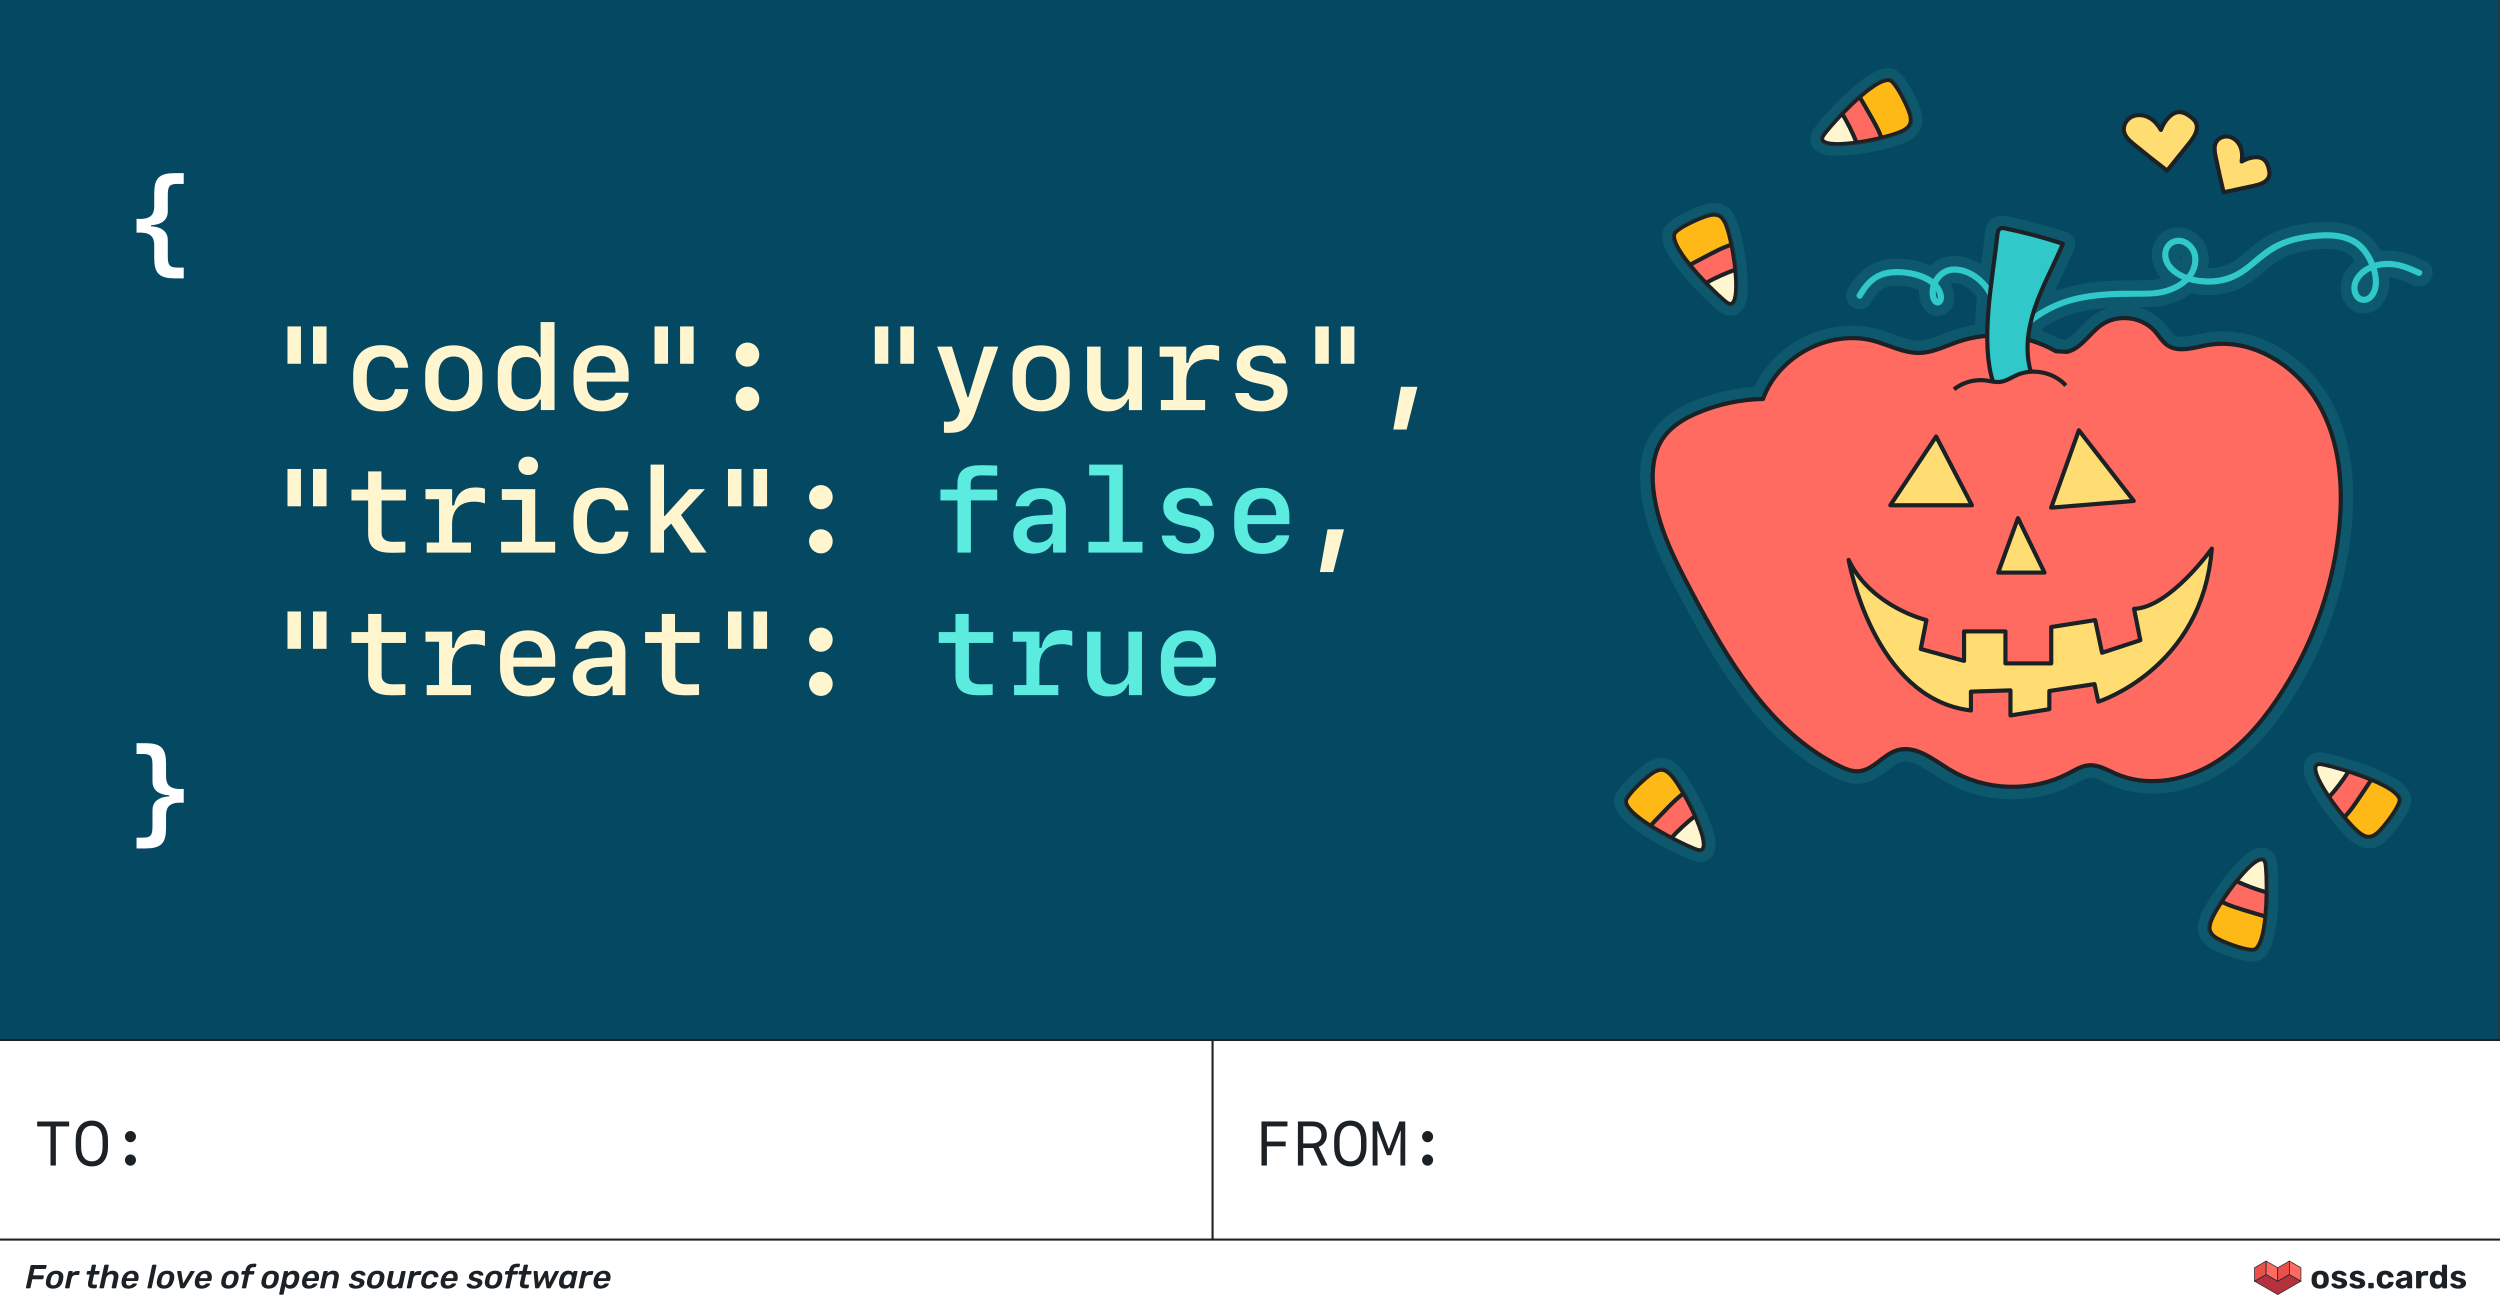 <?xml version="1.0" encoding="UTF-8"?><svg xmlns="http://www.w3.org/2000/svg" viewBox="0 0 1200 630"><rect x="0" y="0" width="1200" height="630" fill="#333333" stroke="none"/><g id="b"><rect x="-.79" width="1200" height="498.72" fill="#054861"/></g><g id="d"><rect x="0" y="595" width="1200" height="35" fill="#fff"/><rect x="0" y="499.19" width="1200" height="95.81" fill="#fff"/><line x1="0" y1="499.19" x2="1200" y2="499.19" fill="none" stroke="#1c2126" stroke-miterlimit="10"/><line x1="0" y1="595" x2="1200" y2="595" fill="none" stroke="#1c2126" stroke-miterlimit="10"/><path d="M24.24,559.45v-18.76h-6.39v-2.37h15.35v2.37h-6.39v18.76h-2.58Z" fill="#1c2126"/><path d="M44.08,559.89c-4.8,0-7.75-3.46-7.75-9.3v-3.41c0-5.84,2.94-9.3,7.75-9.3s7.75,3.46,7.75,9.3v3.41c0,5.84-2.94,9.3-7.75,9.3ZM49.22,550.58v-3.38c0-4.41-1.93-6.87-5.14-6.87s-5.14,2.46-5.14,6.87v3.38c0,4.41,1.93,6.87,5.14,6.87s5.14-2.46,5.14-6.87Z" fill="#1c2126"/><path d="M59.97,545.58c0-1.48,1.2-2.71,2.65-2.71s2.65,1.23,2.65,2.71-1.2,2.71-2.65,2.71-2.65-1.23-2.65-2.71ZM59.97,556.83c0-1.48,1.2-2.7,2.65-2.7s2.65,1.21,2.65,2.7-1.2,2.71-2.65,2.71-2.65-1.21-2.65-2.71Z" fill="#1c2126"/><line x1="582.03" y1="498.72" x2="582.03" y2="595" fill="none" stroke="#1c2126" stroke-miterlimit="10"/><path d="M605.51,559.45v-21.14h12.47v2.37h-9.87v7.25h9.02v2.3h-9.02v9.21h-2.59Z" fill="#1c2126"/><path d="M625.54,551.03v8.42h-2.55v-21.14h7.09c4.19,0,6.81,2.43,6.81,6.36,0,2.77-1.54,5.04-3.94,5.83l4.31,8.95h-2.92l-3.94-8.42h-4.86ZM625.54,548.85h4.19c2.92,0,4.56-1.48,4.56-4.12s-1.61-4.12-4.44-4.12h-4.31v8.23Z" fill="#1c2126"/><path d="M648.15,559.89c-4.8,0-7.75-3.46-7.75-9.3v-3.41c0-5.84,2.94-9.3,7.75-9.3s7.75,3.46,7.75,9.3v3.41c0,5.84-2.94,9.3-7.75,9.3ZM653.29,550.58v-3.38c0-4.41-1.93-6.87-5.14-6.87s-5.14,2.46-5.14,6.87v3.38c0,4.41,1.93,6.87,5.14,6.87s5.14-2.46,5.14-6.87Z" fill="#1c2126"/><path d="M661.18,559.45h-2.31v-21.14h2.86l4.88,13.08h.19l4.86-13.08h2.86v21.14h-2.31v-8.1l.15-8.57h-.19l-4.45,11.71h-2.02l-4.45-11.71h-.19l.15,8.57v8.1Z" fill="#1c2126"/><path d="M682.59,545.58c0-1.48,1.2-2.71,2.65-2.71s2.65,1.23,2.65,2.71-1.2,2.71-2.65,2.71-2.65-1.23-2.65-2.71ZM682.59,556.83c0-1.48,1.2-2.7,2.65-2.7s2.65,1.21,2.65,2.7-1.2,2.71-2.65,2.71-2.65-1.21-2.65-2.71Z" fill="#1c2126"/><path d="M12.77,618.4c-.12,0-.21-.04-.26-.11s-.08-.17-.06-.27l2.22-10.42c.02-.12.07-.21.16-.29.08-.07.19-.11.3-.11h6.95c.12,0,.2.04.26.11.05.07.07.17.05.29l-.24,1.12c-.02.12-.08.21-.16.28-.08.07-.19.11-.3.11h-5.14l-.66,3.04h4.82c.12,0,.2.04.26.11.05.07.07.17.05.29l-.22,1.12c-.02.11-.08.2-.17.27-.09.07-.19.11-.31.11h-4.82l-.85,3.97c-.02.11-.08.2-.16.27s-.19.11-.3.11h-1.41Z" fill="#1c2126"/><path d="M25.41,618.56c-.81,0-1.49-.15-2.02-.45s-.92-.72-1.15-1.26c-.23-.54-.29-1.18-.17-1.9.03-.19.08-.43.13-.71s.12-.51.17-.7c.19-.74.49-1.37.89-1.91s.91-.96,1.54-1.26c.62-.3,1.36-.45,2.22-.45s1.49.15,2.02.45c.54.3.93.72,1.16,1.26s.29,1.18.18,1.91c-.04.19-.09.43-.14.7s-.11.51-.16.71c-.19.72-.48,1.36-.87,1.9-.39.54-.9.96-1.52,1.26s-1.38.45-2.26.45ZM25.57,616.98c.58,0,1.06-.18,1.46-.54.4-.36.69-.88.87-1.58.04-.16.09-.37.14-.62s.1-.46.13-.62c.12-.69.07-1.22-.14-1.58-.21-.36-.61-.54-1.18-.54s-1.05.18-1.46.54-.69.88-.86,1.58c-.04.16-.09.37-.15.62s-.1.46-.12.62c-.12.69-.07,1.22.14,1.58s.6.54,1.18.54Z" fill="#1c2126"/><path d="M31.53,618.4c-.11,0-.19-.04-.25-.11s-.08-.17-.06-.27l1.6-7.54c.02-.12.08-.21.17-.29s.19-.11.3-.11h1.3c.11,0,.19.04.25.11s.08.17.06.29l-.14.66c.26-.34.58-.6.98-.78s.88-.27,1.44-.27h.78c.12,0,.2.04.26.11.05.07.07.16.05.27l-.24,1.15c-.02.11-.08.2-.17.27s-.19.11-.3.11h-1.25c-.51,0-.94.14-1.29.43-.35.28-.57.68-.68,1.19l-.94,4.4c-.02.11-.07.2-.16.27-.08.07-.19.11-.3.11h-1.39Z" fill="#1c2126"/><path d="M44.76,618.4c-.73,0-1.29-.11-1.7-.34-.4-.22-.67-.56-.78-1-.12-.44-.11-.99.03-1.66l.79-3.63h-1.26c-.11,0-.19-.04-.25-.11-.06-.07-.08-.17-.06-.29l.19-.91c.02-.11.08-.2.17-.27.09-.07.2-.11.31-.11h1.25l.58-2.65c.02-.11.07-.2.16-.27.08-.07.18-.11.29-.11h1.3c.12,0,.21.04.26.11.06.08.08.17.06.27l-.58,2.65h2c.11,0,.19.04.25.11s.08.16.06.27l-.19.91c-.02.12-.08.21-.17.29-.09.08-.19.11-.3.11h-2l-.74,3.47c-.06.29-.1.54-.1.74,0,.21.05.37.17.48s.33.17.62.17h1.15c.12,0,.2.04.26.11.05.08.07.17.05.27l-.21.99c-.02.11-.08.2-.16.27-.09.07-.19.11-.3.11h-1.14Z" fill="#1c2126"/><path d="M48.07,618.4c-.11,0-.19-.04-.25-.11s-.08-.17-.06-.27l2.26-10.59c.02-.11.08-.2.16-.27.08-.07.18-.11.29-.11h1.44c.11,0,.19.04.25.11.06.08.08.17.06.27l-.78,3.65c.34-.34.72-.62,1.14-.83.42-.21.93-.32,1.53-.32.69,0,1.26.15,1.7.44.44.29.75.71.92,1.24.17.53.18,1.17.02,1.92l-.96,4.5c-.02.11-.08.2-.16.27-.09.07-.19.11-.3.11h-1.44c-.11,0-.19-.04-.25-.11s-.08-.17-.06-.27l.93-4.4c.14-.62.11-1.1-.08-1.46-.19-.35-.58-.53-1.17-.53-.36,0-.71.08-1.03.23-.33.15-.61.38-.84.68s-.4.66-.5,1.07l-.93,4.4c-.02.11-.08.2-.16.27-.09.07-.18.11-.29.11h-1.44Z" fill="#1c2126"/><path d="M61.51,618.56c-.78,0-1.43-.15-1.95-.46-.52-.31-.87-.76-1.07-1.35-.2-.59-.23-1.29-.09-2.13.02-.11.05-.24.08-.41.03-.17.06-.3.1-.39.21-.81.54-1.51.99-2.09.45-.58.99-1.03,1.64-1.34s1.36-.47,2.14-.47c.86,0,1.55.18,2.06.54s.84.85,1.01,1.49.16,1.37,0,2.2l-.08.34c-.02.11-.08.2-.17.27-.09.08-.19.11-.31.11h-5.31c-.01.06-.02.11-.03.13-.05.38-.05.72.02,1.03.06.31.21.57.42.76s.51.29.87.29c.3,0,.56-.04.79-.13.22-.09.41-.2.55-.31.14-.12.25-.21.33-.29.13-.13.22-.21.29-.23.06-.03.15-.04.27-.04h1.39c.1,0,.17.03.22.1.05.06.07.14.05.24-.05.17-.19.38-.4.62-.21.24-.5.48-.86.72-.36.24-.79.43-1.29.58s-1.04.23-1.64.23ZM60.82,613.53h3.54l.02-.05c.1-.42.1-.78.02-1.1s-.23-.56-.46-.74c-.22-.18-.52-.26-.9-.26s-.71.09-1.02.26c-.3.18-.56.42-.76.74-.2.31-.35.68-.43,1.1l-.02.05Z" fill="#1c2126"/><path d="M71.06,618.4c-.11,0-.19-.04-.25-.11s-.08-.17-.06-.27l2.26-10.59c.02-.11.08-.2.16-.27.08-.07.18-.11.29-.11h1.33c.12,0,.21.04.26.11.06.08.08.17.06.27l-2.26,10.59c-.02.11-.08.2-.16.27-.09.07-.19.11-.3.11h-1.33Z" fill="#1c2126"/><path d="M78.64,618.56c-.81,0-1.49-.15-2.02-.45-.54-.3-.92-.72-1.15-1.26-.23-.54-.29-1.18-.17-1.9.03-.19.08-.43.14-.71s.11-.51.17-.7c.19-.74.49-1.37.89-1.91.4-.54.91-.96,1.54-1.26s1.36-.45,2.22-.45,1.49.15,2.02.45.92.72,1.16,1.26c.23.54.29,1.18.18,1.91-.04.19-.09.43-.14.7-.05.28-.11.51-.16.71-.19.72-.48,1.36-.87,1.9-.39.54-.9.96-1.52,1.26-.62.3-1.38.45-2.26.45ZM78.8,616.98c.58,0,1.06-.18,1.46-.54s.69-.88.87-1.58c.04-.16.09-.37.14-.62.05-.26.1-.46.13-.62.12-.69.07-1.22-.14-1.58s-.61-.54-1.18-.54-1.05.18-1.46.54c-.41.36-.69.88-.86,1.58-.04.16-.09.37-.15.62s-.1.46-.12.62c-.12.69-.07,1.22.14,1.58.21.36.6.54,1.18.54Z" fill="#1c2126"/><path d="M86.92,618.4c-.16,0-.27-.04-.34-.12-.06-.08-.11-.17-.13-.28l-1.42-7.49c-.02-.14,0-.25.08-.32s.18-.11.3-.11h1.22c.12,0,.21.03.27.1.06.06.11.15.13.27l.91,5.55,3.33-5.62c.03-.06.09-.13.17-.2.08-.07.18-.11.31-.11h1.39c.13,0,.22.05.26.14.05.1.03.21-.06.35l-4.56,7.42c-.08.11-.16.2-.25.28-.09.08-.22.12-.38.12h-1.25Z" fill="#1c2126"/><path d="M96.66,618.56c-.78,0-1.43-.15-1.94-.46-.52-.31-.88-.76-1.07-1.35-.2-.59-.23-1.29-.09-2.13.02-.11.05-.24.08-.41.03-.17.06-.3.1-.39.21-.81.54-1.51.99-2.09.45-.58.99-1.03,1.64-1.34s1.36-.47,2.14-.47c.86,0,1.55.18,2.06.54.51.36.84.85,1.01,1.49.17.63.16,1.37,0,2.2l-.08.34c-.02.11-.08.2-.17.27-.09.08-.2.11-.31.11h-5.31c-.01.06-.02.11-.03.13-.05.38-.05.72.02,1.03.06.31.21.57.42.76s.51.29.87.29c.3,0,.56-.04.78-.13.22-.09.41-.2.55-.31.14-.12.25-.21.33-.29.13-.13.22-.21.29-.23.06-.03.15-.04.27-.04h1.39c.1,0,.17.03.22.1.05.06.07.14.05.24-.05.17-.19.38-.4.62-.21.24-.5.48-.87.72-.36.24-.79.43-1.29.58s-1.04.23-1.64.23ZM95.97,613.53h3.54l.02-.05c.1-.42.1-.78.02-1.1s-.23-.56-.46-.74c-.22-.18-.52-.26-.9-.26s-.71.09-1.02.26-.56.42-.76.74c-.2.31-.35.68-.43,1.1l-.02.05Z" fill="#1c2126"/><path d="M109.56,618.56c-.81,0-1.49-.15-2.02-.45s-.92-.72-1.15-1.26c-.23-.54-.29-1.18-.17-1.9.03-.19.08-.43.13-.71s.12-.51.17-.7c.19-.74.49-1.37.89-1.91s.91-.96,1.54-1.26c.62-.3,1.36-.45,2.22-.45s1.49.15,2.02.45c.54.3.93.72,1.16,1.26s.29,1.18.18,1.91c-.04.19-.09.43-.14.7s-.11.51-.16.71c-.19.72-.48,1.36-.87,1.9-.39.54-.9.96-1.52,1.26s-1.38.45-2.26.45ZM109.72,616.98c.58,0,1.06-.18,1.46-.54.4-.36.69-.88.87-1.58.04-.16.09-.37.14-.62s.1-.46.13-.62c.12-.69.07-1.22-.14-1.58-.21-.36-.61-.54-1.18-.54s-1.05.18-1.46.54-.69.88-.86,1.58c-.04.16-.09.37-.15.62s-.1.46-.12.62c-.12.69-.07,1.22.14,1.58s.6.54,1.18.54Z" fill="#1c2126"/><path d="M116.42,618.4c-.12,0-.21-.04-.26-.11s-.08-.17-.06-.27l1.33-6.24h-1.29c-.11,0-.19-.04-.25-.11-.06-.07-.08-.17-.06-.29l.19-.91c.02-.11.08-.2.17-.27s.19-.11.31-.11h1.3l.13-.65c.15-.64.38-1.17.69-1.59.31-.42.7-.74,1.18-.95.48-.21,1.04-.32,1.68-.32h1.28c.12,0,.2.04.26.11.05.07.07.16.05.27l-.19.91c-.02.12-.08.21-.17.29s-.19.11-.3.11h-.96c-.43,0-.76.11-.99.32-.23.21-.39.52-.46.93l-.13.58h1.98c.12,0,.2.04.26.11.05.07.07.16.05.27l-.19.91c-.02.12-.08.21-.16.29-.09.08-.19.11-.3.11h-1.98l-1.34,6.24c-.02.11-.07.2-.16.27-.08.07-.18.11-.29.11h-1.3Z" fill="#1c2126"/><path d="M128.85,618.56c-.81,0-1.48-.15-2.02-.45s-.92-.72-1.15-1.26c-.23-.54-.29-1.18-.17-1.9.03-.19.08-.43.14-.71s.11-.51.17-.7c.19-.74.49-1.37.89-1.91s.91-.96,1.54-1.26c.62-.3,1.36-.45,2.22-.45s1.49.15,2.02.45c.54.3.92.72,1.16,1.26.23.54.29,1.18.18,1.91-.04.19-.09.43-.14.7s-.11.51-.16.71c-.19.72-.48,1.36-.87,1.9-.39.54-.9.96-1.52,1.26s-1.38.45-2.26.45ZM129.01,616.98c.58,0,1.06-.18,1.46-.54.4-.36.69-.88.87-1.58.04-.16.09-.37.14-.62.05-.26.1-.46.13-.62.12-.69.07-1.22-.14-1.58-.21-.36-.61-.54-1.18-.54s-1.05.18-1.46.54-.69.88-.86,1.58c-.04.16-.09.37-.15.62s-.1.46-.12.62c-.12.69-.07,1.22.14,1.58s.6.54,1.18.54Z" fill="#1c2126"/><path d="M134.32,621.45c-.11,0-.19-.04-.25-.11-.06-.07-.08-.16-.06-.27l2.26-10.59c.02-.11.08-.2.16-.27.09-.07.18-.11.29-.11h1.28c.11,0,.19.04.25.11s.08.16.06.27l-.14.64c.33-.34.7-.62,1.1-.85.4-.22.93-.34,1.58-.34.55,0,1.03.09,1.42.28.39.19.7.45.92.79.22.34.37.74.44,1.21.07.46.06.97-.04,1.53-.02.18-.05.35-.09.51s-.08.34-.14.53c-.13.52-.31,1.02-.54,1.48-.24.46-.52.87-.86,1.22-.34.35-.73.62-1.18.81-.45.19-.96.29-1.53.29-.6,0-1.09-.1-1.47-.31-.38-.21-.66-.48-.83-.82l-.78,3.63c-.02.11-.08.2-.16.27-.09.08-.19.11-.3.11h-1.36ZM138.88,616.85c.43,0,.79-.1,1.09-.3.3-.2.55-.46.74-.78.2-.33.35-.68.47-1.05.05-.16.1-.32.13-.48.03-.16.06-.32.08-.48.05-.38.06-.74.02-1.06s-.16-.58-.36-.78c-.2-.2-.51-.3-.94-.3-.45,0-.83.1-1.16.3-.33.2-.59.46-.8.78s-.36.64-.44.97c-.05.19-.1.39-.14.61s-.08.42-.11.62c-.05.32-.05.63,0,.92.06.29.2.54.43.73.23.19.56.29.98.29Z" fill="#1c2126"/><path d="M148.13,618.56c-.78,0-1.43-.15-1.95-.46-.52-.31-.87-.76-1.07-1.35-.2-.59-.23-1.29-.09-2.13.02-.11.05-.24.08-.41.03-.17.06-.3.1-.39.21-.81.54-1.51.99-2.09.45-.58.99-1.03,1.64-1.34s1.36-.47,2.14-.47c.86,0,1.55.18,2.06.54s.84.85,1.01,1.49.16,1.37,0,2.2l-.08.34c-.02.11-.08.2-.17.27-.09.08-.19.11-.31.11h-5.31c-.01.06-.02.11-.03.13-.05.38-.05.72.02,1.03.06.31.21.57.42.76s.51.29.87.29c.3,0,.56-.04.79-.13.22-.09.41-.2.55-.31.14-.12.25-.21.33-.29.13-.13.22-.21.29-.23.06-.03.15-.04.27-.04h1.39c.1,0,.17.03.22.1.05.06.07.14.05.24-.05.17-.19.38-.4.62-.21.24-.5.48-.86.72-.36.24-.79.43-1.29.58s-1.04.23-1.64.23ZM147.44,613.53h3.54l.02-.05c.1-.42.1-.78.02-1.1s-.23-.56-.46-.74c-.22-.18-.52-.26-.9-.26s-.71.09-1.02.26c-.3.18-.56.42-.76.74-.2.31-.35.68-.43,1.1l-.02.05Z" fill="#1c2126"/><path d="M153.96,618.4c-.11,0-.19-.04-.25-.11-.06-.07-.08-.17-.06-.27l1.6-7.55c.02-.11.08-.2.17-.27.09-.07.19-.11.3-.11h1.31c.11,0,.19.04.24.11.05.07.07.16.05.27l-.14.66c.34-.34.74-.63,1.21-.86.46-.23.99-.35,1.58-.35.73,0,1.31.15,1.74.44s.73.71.87,1.24c.14.53.14,1.17-.02,1.92l-.96,4.5c-.02.11-.07.2-.16.27s-.19.11-.3.11h-1.41c-.11,0-.19-.04-.25-.11s-.08-.17-.06-.27l.93-4.4c.14-.65.12-1.14-.04-1.48s-.56-.5-1.18-.5-1.12.18-1.54.53c-.42.35-.7.84-.84,1.46l-.93,4.4c-.02.11-.08.2-.16.27-.09.07-.18.11-.29.11h-1.41Z" fill="#1c2126"/><path d="M170.61,618.56c-.64,0-1.17-.07-1.59-.22-.42-.15-.75-.34-.99-.56-.24-.22-.41-.45-.5-.67-.09-.22-.12-.41-.1-.56.02-.12.08-.21.17-.28.09-.07.18-.11.28-.11h1.26s.08,0,.11.02c.03,0,.06.04.1.1l.37.37c.13.13.29.24.49.33.2.09.46.14.78.14.42,0,.78-.08,1.1-.25.31-.17.5-.4.57-.71.04-.22.02-.4-.08-.54-.1-.14-.29-.27-.59-.38s-.74-.23-1.33-.36c-.58-.14-1.04-.31-1.38-.53-.35-.21-.58-.48-.71-.8-.12-.32-.13-.69-.04-1.12.08-.42.29-.81.62-1.19.33-.38.77-.69,1.32-.94s1.19-.37,1.93-.37c.58,0,1.06.07,1.46.22s.72.32.96.54c.24.21.41.43.5.65.1.22.13.41.1.57-.01.12-.06.21-.15.28-.09.07-.18.11-.28.11h-1.17c-.05,0-.1-.01-.14-.03-.04-.02-.08-.05-.1-.08-.11-.11-.22-.22-.33-.34-.11-.12-.26-.23-.43-.31-.18-.08-.42-.13-.74-.13-.41,0-.73.09-.98.26s-.41.4-.47.66c-.03.18-.01.34.06.47.07.13.25.26.54.38s.73.24,1.31.37c.69.13,1.22.32,1.59.57.37.25.61.54.72.86s.13.69.04,1.08c-.1.48-.33.91-.7,1.29-.37.38-.85.69-1.45.9-.6.22-1.3.33-2.11.33Z" fill="#1c2126"/><path d="M179.52,618.56c-.81,0-1.49-.15-2.02-.45-.54-.3-.92-.72-1.15-1.26-.23-.54-.29-1.18-.17-1.9.03-.19.08-.43.14-.71s.11-.51.17-.7c.19-.74.49-1.37.89-1.91.4-.54.91-.96,1.54-1.26s1.36-.45,2.22-.45,1.49.15,2.02.45.92.72,1.16,1.26c.23.54.29,1.18.18,1.91-.04.19-.09.43-.14.7-.05.28-.11.51-.16.71-.19.72-.48,1.36-.87,1.9-.39.54-.9.96-1.52,1.26-.62.3-1.38.45-2.26.45ZM179.68,616.98c.58,0,1.06-.18,1.46-.54s.69-.88.87-1.58c.04-.16.09-.37.14-.62.05-.26.1-.46.13-.62.12-.69.07-1.22-.14-1.58s-.61-.54-1.18-.54-1.05.18-1.46.54c-.41.36-.69.88-.86,1.58-.04.16-.09.37-.15.62s-.1.46-.12.62c-.12.69-.07,1.22.14,1.58.21.36.6.54,1.18.54Z" fill="#1c2126"/><path d="M188.45,618.56c-.69,0-1.26-.15-1.7-.44s-.73-.71-.87-1.25-.14-1.18,0-1.91l.96-4.5c.02-.11.08-.2.17-.27.09-.07.19-.11.29-.11h1.41c.11,0,.19.04.24.11s.07.16.05.27l-.93,4.4c-.1.44-.13.8-.09,1.1.04.29.16.52.36.66.2.15.52.22.94.22.58,0,1.08-.18,1.5-.53.43-.35.7-.84.83-1.46l.94-4.4c.02-.11.08-.2.17-.27s.19-.11.3-.11h1.39c.12,0,.2.04.26.11.05.07.07.16.05.27l-1.6,7.55c-.02.11-.07.2-.16.27-.08.07-.19.11-.3.11h-1.3c-.11,0-.19-.04-.25-.11s-.08-.17-.06-.27l.13-.66c-.23.24-.47.46-.72.64-.25.18-.53.32-.85.42-.32.1-.71.14-1.18.14Z" fill="#1c2126"/><path d="M195.57,618.4c-.11,0-.19-.04-.25-.11-.06-.07-.08-.17-.06-.27l1.6-7.54c.02-.12.08-.21.17-.29.09-.07.19-.11.3-.11h1.3c.11,0,.19.04.25.11s.08.17.06.29l-.14.66c.26-.34.58-.6.98-.78.39-.18.87-.27,1.44-.27h.78c.12,0,.2.04.26.11s.07.16.05.27l-.24,1.15c-.02.11-.08.2-.17.27-.09.07-.19.11-.3.11h-1.25c-.51,0-.94.14-1.29.43-.35.28-.57.68-.68,1.19l-.94,4.4c-.02.11-.08.2-.16.27-.09.07-.19.11-.3.11h-1.39Z" fill="#1c2126"/><path d="M205.46,618.56c-.71,0-1.34-.14-1.88-.43s-.94-.71-1.19-1.26-.31-1.21-.18-1.99c.03-.16.07-.37.13-.63.05-.26.1-.48.14-.65.29-1.16.82-2.07,1.6-2.71.78-.64,1.77-.97,2.98-.97.67,0,1.23.1,1.69.29.45.19.81.44,1.07.74.26.3.44.61.54.93s.14.61.1.86c0,.12-.06.21-.14.28-.08.07-.17.1-.28.1h-1.46c-.11,0-.19-.03-.25-.08-.06-.05-.09-.13-.1-.24,0-.43-.11-.74-.34-.93-.23-.19-.56-.29-.98-.29-.52,0-.99.17-1.4.51-.41.34-.71.87-.89,1.59-.04.19-.09.39-.13.59s-.08.38-.11.53c-.12.74-.06,1.27.16,1.6.22.33.6.5,1.12.5.42,0,.79-.09,1.12-.26s.61-.48.83-.9c.06-.12.13-.2.2-.25.07-.05.16-.07.26-.07h1.44c.11,0,.19.04.25.11.06.07.07.16.04.28-.07.23-.21.51-.41.82s-.47.62-.81.92c-.34.3-.77.54-1.29.74-.52.19-1.13.29-1.85.29Z" fill="#1c2126"/><path d="M214.69,618.56c-.78,0-1.43-.15-1.95-.46-.52-.31-.87-.76-1.07-1.35-.2-.59-.23-1.29-.09-2.13.02-.11.05-.24.08-.41.03-.17.06-.3.1-.39.21-.81.54-1.51.99-2.09.45-.58.99-1.03,1.64-1.34s1.36-.47,2.14-.47c.86,0,1.55.18,2.06.54s.84.85,1.01,1.49.16,1.37,0,2.2l-.08.34c-.02.11-.08.2-.17.27-.09.08-.19.11-.31.11h-5.31c-.01.06-.02.11-.03.13-.05.38-.05.72.02,1.03.06.31.21.57.42.76s.51.29.87.29c.3,0,.56-.04.79-.13.22-.09.41-.2.55-.31.14-.12.25-.21.33-.29.13-.13.22-.21.29-.23.06-.03.15-.04.27-.04h1.39c.1,0,.17.03.22.1.05.06.07.14.05.24-.05.17-.19.38-.4.62-.21.24-.5.48-.86.72-.36.24-.79.43-1.29.58s-1.04.23-1.64.23ZM214,613.53h3.54l.02-.05c.1-.42.1-.78.02-1.1s-.23-.56-.46-.74c-.22-.18-.52-.26-.9-.26s-.71.09-1.02.26c-.3.18-.56.42-.76.74-.2.31-.35.68-.43,1.1l-.02.05Z" fill="#1c2126"/><path d="M227.19,618.56c-.64,0-1.17-.07-1.59-.22-.42-.15-.75-.34-.99-.56-.24-.22-.41-.45-.5-.67-.09-.22-.13-.41-.1-.56.02-.12.08-.21.17-.28.09-.07.18-.11.28-.11h1.26s.08,0,.11.02c.03,0,.06.04.1.1.12.12.24.24.37.37.13.13.29.24.49.33.2.09.46.14.78.14.42,0,.78-.08,1.1-.25.31-.17.5-.4.57-.71.04-.22.02-.4-.08-.54s-.29-.27-.59-.38c-.3-.11-.74-.23-1.33-.36-.58-.14-1.04-.31-1.38-.53-.35-.21-.58-.48-.7-.8-.12-.32-.14-.69-.04-1.12.09-.42.29-.81.62-1.19.33-.38.77-.69,1.32-.94.55-.25,1.19-.37,1.93-.37.58,0,1.06.07,1.46.22.4.14.72.32.96.54.24.21.41.43.5.65s.13.41.1.57c-.01.12-.06.21-.15.28-.09.07-.18.11-.28.11h-1.17c-.05,0-.1-.01-.14-.03s-.07-.05-.1-.08c-.11-.11-.22-.22-.33-.34-.11-.12-.26-.23-.43-.31-.18-.08-.42-.13-.74-.13-.41,0-.73.09-.98.26s-.41.4-.47.66c-.03.18-.01.34.06.47s.25.26.54.38.73.24,1.31.37c.69.13,1.22.32,1.59.57.37.25.61.54.72.86.11.33.12.69.04,1.08-.1.48-.33.91-.7,1.29-.37.38-.85.69-1.45.9-.6.22-1.3.33-2.11.33Z" fill="#1c2126"/><path d="M236.1,618.56c-.81,0-1.49-.15-2.02-.45-.54-.3-.92-.72-1.15-1.26-.23-.54-.29-1.18-.17-1.9.03-.19.08-.43.14-.71s.12-.51.17-.7c.19-.74.49-1.37.89-1.91.4-.54.91-.96,1.54-1.26s1.36-.45,2.22-.45,1.48.15,2.02.45.93.72,1.16,1.26.29,1.18.18,1.91c-.04.19-.09.43-.14.7-.05.28-.11.51-.16.71-.19.72-.48,1.36-.87,1.9-.39.54-.9.96-1.52,1.26-.62.3-1.38.45-2.26.45ZM236.26,616.98c.58,0,1.06-.18,1.46-.54s.69-.88.87-1.58c.04-.16.09-.37.14-.62.05-.26.1-.46.13-.62.12-.69.07-1.22-.14-1.58s-.61-.54-1.18-.54-1.05.18-1.46.54c-.4.36-.69.88-.86,1.58-.04.16-.09.37-.15.62s-.1.46-.12.62c-.12.69-.07,1.22.13,1.58.21.36.6.54,1.18.54Z" fill="#1c2126"/><path d="M242.96,618.4c-.12,0-.21-.04-.26-.11s-.08-.17-.06-.27l1.33-6.24h-1.3c-.11,0-.19-.04-.25-.11-.06-.07-.08-.17-.06-.29l.19-.91c.02-.11.08-.2.17-.27.09-.07.19-.11.31-.11h1.29l.13-.65c.15-.64.38-1.17.69-1.59.31-.42.7-.74,1.18-.95.48-.21,1.04-.32,1.68-.32h1.28c.12,0,.2.04.26.11.05.07.07.16.05.27l-.19.91c-.02.12-.08.21-.17.29s-.19.11-.3.11h-.96c-.43,0-.76.11-.99.32-.23.21-.39.52-.46.93l-.13.58h1.98c.12,0,.2.04.26.11.05.07.07.16.05.27l-.19.91c-.02.12-.07.21-.16.29-.08.08-.19.11-.3.11h-1.98l-1.34,6.24c-.02.11-.08.2-.16.27-.09.07-.18.11-.29.11h-1.29Z" fill="#1c2126"/><path d="M252.11,618.4c-.73,0-1.29-.11-1.7-.34-.4-.22-.67-.56-.78-1-.12-.44-.11-.99.03-1.66l.79-3.63h-1.26c-.11,0-.19-.04-.25-.11-.06-.07-.08-.17-.06-.29l.19-.91c.02-.11.08-.2.17-.27.09-.07.2-.11.31-.11h1.25l.58-2.65c.02-.11.07-.2.16-.27.08-.07.18-.11.29-.11h1.3c.12,0,.21.04.26.11.06.08.08.17.06.27l-.58,2.65h2c.11,0,.19.04.25.11s.08.16.06.27l-.19.91c-.02.12-.08.21-.17.29-.09.08-.19.11-.3.11h-2l-.74,3.47c-.06.29-.1.54-.1.74,0,.21.05.37.17.48s.33.17.62.17h1.15c.12,0,.2.04.26.11.05.08.07.17.05.27l-.21.99c-.02.11-.08.2-.16.27-.09.07-.19.11-.3.11h-1.14Z" fill="#1c2126"/><path d="M257.27,618.4c-.15,0-.26-.04-.32-.11-.06-.07-.1-.17-.11-.29l-.72-7.49c-.01-.12.02-.22.1-.3s.18-.13.32-.13h1.12c.13,0,.22.03.28.09.06.06.09.13.1.22l.46,5.3,2.75-5.25c.04-.08.11-.15.19-.23.09-.08.2-.12.34-.12h.83c.15,0,.25.04.3.12.05.08.09.16.1.23l.58,5.25,2.69-5.3c.03-.06.09-.13.16-.2.07-.07.18-.11.3-.11h1.3c.15,0,.24.05.26.14s.01.2-.04.32l-3.86,7.46c-.06.12-.14.21-.23.29s-.21.11-.36.11h-1.06c-.15,0-.26-.04-.33-.11s-.12-.17-.14-.29l-.66-5.05-2.72,5.05c-.06.12-.14.21-.24.29s-.22.11-.37.11h-1.04Z" fill="#1c2126"/><path d="M271.09,618.56c-.55,0-1.02-.09-1.41-.28-.38-.19-.69-.45-.9-.79-.22-.34-.36-.74-.42-1.21-.06-.46-.05-.97.03-1.53.04-.19.08-.37.11-.52.03-.15.07-.33.11-.52.14-.53.32-1.03.55-1.49.23-.46.51-.86.85-1.21.34-.35.73-.62,1.18-.81.45-.19.97-.29,1.56-.29.66,0,1.17.11,1.51.31.35.21.62.46.81.76l.11-.53c.02-.11.08-.2.16-.27s.18-.11.29-.11h1.26c.11,0,.19.04.26.11.06.07.09.16.06.27l-1.62,7.55c-.02.11-.08.2-.16.27-.09.07-.18.11-.29.11h-1.26c-.12,0-.21-.04-.26-.11s-.08-.17-.06-.27l.13-.59c-.32.33-.67.6-1.06.81-.38.21-.9.32-1.55.32ZM271.81,616.85c.45,0,.83-.1,1.15-.3s.58-.46.78-.78.34-.64.42-.97c.05-.19.1-.4.14-.62s.08-.42.11-.62c.06-.32.07-.63.02-.92s-.19-.54-.41-.73c-.22-.19-.55-.29-.98-.29s-.77.1-1.06.3-.54.46-.73.78-.35.67-.46,1.06c-.04.16-.08.32-.11.48s-.06.32-.08.48c-.05.38-.07.74-.04,1.06.03.32.14.58.34.78s.5.3.92.3Z" fill="#1c2126"/><path d="M278.05,618.4c-.11,0-.19-.04-.25-.11-.06-.07-.08-.17-.06-.27l1.6-7.54c.02-.12.08-.21.17-.29.09-.07.19-.11.3-.11h1.29c.11,0,.19.04.25.11s.08.17.06.29l-.14.66c.26-.34.58-.6.98-.78s.88-.27,1.44-.27h.78c.12,0,.2.04.26.11.05.07.07.16.05.27l-.24,1.15c-.02.11-.08.2-.17.27-.09.07-.19.11-.29.11h-1.25c-.51,0-.94.14-1.29.43-.35.28-.57.68-.68,1.19l-.94,4.4c-.02.11-.07.2-.16.27s-.19.11-.3.11h-1.39Z" fill="#1c2126"/><path d="M288.05,618.56c-.78,0-1.43-.15-1.95-.46-.52-.31-.87-.76-1.07-1.35-.2-.59-.23-1.29-.09-2.13.02-.11.05-.24.08-.41.03-.17.06-.3.1-.39.21-.81.54-1.51.99-2.09.45-.58.99-1.03,1.64-1.34s1.36-.47,2.14-.47c.86,0,1.55.18,2.06.54s.84.85,1.01,1.49.16,1.37,0,2.2l-.08.34c-.02.11-.08.2-.17.27-.09.08-.19.11-.31.11h-5.31c-.01.06-.02.11-.03.13-.05.38-.05.72.02,1.03.06.31.21.57.42.76s.51.29.87.29c.3,0,.56-.04.79-.13.22-.09.41-.2.55-.31.14-.12.25-.21.33-.29.13-.13.22-.21.29-.23.06-.03.15-.04.27-.04h1.39c.1,0,.17.03.22.1.05.06.07.14.05.24-.05.17-.19.38-.4.62-.21.24-.5.48-.86.72-.36.24-.79.43-1.29.58s-1.04.23-1.64.23ZM287.36,613.53h3.54l.02-.05c.1-.42.1-.78.02-1.1s-.23-.56-.46-.74c-.22-.18-.52-.26-.9-.26s-.71.09-1.02.26c-.3.18-.56.42-.76.74-.2.31-.35.68-.43,1.1l-.02.05Z" fill="#1c2126"/><path d="M1113.68,618.56c-.89,0-1.63-.15-2.22-.44-.6-.29-1.05-.71-1.37-1.26-.32-.54-.49-1.18-.52-1.9-.01-.21-.02-.46-.02-.73s0-.51.02-.71c.03-.74.21-1.37.54-1.91.33-.54.79-.96,1.39-1.25.6-.29,1.32-.44,2.18-.44s1.56.15,2.16.44c.6.29,1.06.71,1.39,1.25s.52,1.18.56,1.91c0,.2.02.44.02.71s0,.52-.02.73c-.04.72-.22,1.36-.54,1.9-.32.54-.77.96-1.37,1.26-.6.29-1.33.44-2.21.44ZM1113.68,616.79c.52,0,.91-.16,1.18-.48s.41-.79.44-1.42c0-.16.02-.37.02-.64s0-.48-.02-.64c-.03-.62-.18-1.09-.44-1.42-.26-.33-.65-.49-1.18-.49s-.92.16-1.18.49c-.27.32-.42.8-.45,1.42-.01.16-.02.37-.02.64s0,.48.02.64c.03.63.18,1.1.45,1.42s.66.48,1.18.48Z" fill="#1c2126"/><path d="M1122.77,618.56c-.66,0-1.23-.08-1.7-.23s-.86-.34-1.15-.57c-.29-.22-.51-.45-.66-.68-.14-.23-.22-.42-.23-.58-.01-.12.03-.21.11-.29.09-.07.17-.11.26-.11h1.55s.08,0,.1.02c.03,0,.06.04.1.08.14.1.28.21.42.33.14.12.32.23.52.31.2.09.45.13.74.13.35,0,.65-.07.89-.22.24-.14.36-.35.36-.62,0-.19-.05-.35-.16-.48-.11-.13-.31-.24-.62-.35s-.77-.22-1.38-.35c-.58-.13-1.07-.3-1.47-.51-.41-.21-.71-.48-.91-.81-.2-.33-.3-.72-.3-1.18,0-.42.13-.82.39-1.2.26-.38.65-.7,1.16-.95s1.15-.38,1.92-.38c.59,0,1.1.07,1.54.22s.81.33,1.11.54.53.44.68.67c.15.23.24.43.25.6.01.12-.02.21-.1.29-.08.08-.16.11-.26.11h-1.42c-.05,0-.1-.01-.14-.03s-.08-.05-.11-.08c-.13-.07-.26-.17-.39-.29-.13-.12-.29-.22-.47-.3-.18-.08-.42-.13-.7-.13-.34,0-.61.08-.79.23-.19.16-.28.35-.28.58,0,.15.05.29.14.42.1.13.29.25.58.35.29.11.75.22,1.37.34.73.13,1.3.32,1.73.58s.73.55.91.89c.18.34.27.7.27,1.08,0,.5-.15.95-.44,1.34-.29.39-.73.69-1.3.91-.58.22-1.28.33-2.11.33Z" fill="#1c2126"/><path d="M1131.46,618.56c-.66,0-1.23-.08-1.7-.23s-.86-.34-1.15-.57c-.29-.22-.51-.45-.66-.68-.14-.23-.22-.42-.23-.58-.01-.12.03-.21.11-.29.09-.07.17-.11.26-.11h1.55s.08,0,.1.02c.03,0,.06.04.1.08.14.1.28.21.42.33.14.12.32.23.52.31.2.09.45.13.74.13.35,0,.65-.07.89-.22.24-.14.36-.35.36-.62,0-.19-.05-.35-.16-.48-.11-.13-.31-.24-.62-.35s-.77-.22-1.38-.35c-.58-.13-1.07-.3-1.47-.51-.41-.21-.71-.48-.91-.81-.2-.33-.3-.72-.3-1.18,0-.42.13-.82.39-1.2.26-.38.65-.7,1.16-.95s1.15-.38,1.92-.38c.59,0,1.1.07,1.54.22s.81.33,1.11.54.53.44.68.67c.15.23.24.43.25.6.01.12-.02.21-.1.29-.08.08-.16.11-.26.11h-1.42c-.05,0-.1-.01-.14-.03s-.08-.05-.11-.08c-.13-.07-.26-.17-.39-.29-.13-.12-.29-.22-.47-.3-.18-.08-.42-.13-.7-.13-.34,0-.61.08-.79.23-.19.16-.28.35-.28.58,0,.15.05.29.14.42.1.13.29.25.58.35.29.11.75.22,1.37.34.73.13,1.3.32,1.73.58s.73.55.91.89c.18.34.27.7.27,1.08,0,.5-.15.95-.44,1.34-.29.39-.73.69-1.3.91-.58.22-1.28.33-2.11.33Z" fill="#1c2126"/><path d="M1137.17,618.4c-.12,0-.21-.04-.29-.11-.07-.07-.11-.17-.11-.29v-1.81c0-.11.04-.2.11-.28.08-.08.17-.12.29-.12h1.81c.11,0,.2.04.28.12s.12.17.12.28v1.81c0,.12-.04.21-.12.29s-.17.11-.28.11h-1.81Z" fill="#1c2126"/><path d="M1144.9,618.56c-.79,0-1.48-.14-2.07-.43-.59-.29-1.06-.71-1.4-1.26-.34-.55-.53-1.21-.56-1.98-.01-.17-.02-.39-.02-.65s0-.48.02-.65c.03-.78.22-1.44.55-1.99.34-.55.8-.97,1.4-1.26.6-.29,1.29-.43,2.08-.43.7,0,1.31.1,1.81.3.5.2.91.45,1.23.75s.56.62.72.94.25.6.26.85c.01.12-.03.21-.11.29-.09.07-.18.11-.29.11h-1.71c-.12,0-.21-.03-.26-.08-.06-.05-.11-.14-.17-.26-.14-.37-.33-.64-.56-.8s-.53-.24-.88-.24c-.48,0-.86.15-1.13.46-.27.31-.42.79-.44,1.44-.02.42-.02.79,0,1.13.02.66.17,1.14.44,1.44.27.3.65.45,1.13.45.37,0,.67-.08.9-.24.22-.16.41-.43.54-.8.05-.12.11-.2.17-.26.06-.05.15-.08.26-.08h1.71c.11,0,.2.04.29.11.08.07.12.17.11.29-.01.18-.06.39-.16.64-.1.25-.24.5-.44.75s-.45.49-.76.71c-.31.22-.69.4-1.13.53-.44.13-.95.2-1.53.2Z" fill="#1c2126"/><path d="M1152.92,618.56c-.57,0-1.07-.11-1.52-.33s-.81-.51-1.07-.89c-.27-.38-.4-.79-.4-1.25,0-.76.31-1.36.92-1.79s1.42-.74,2.42-.9l2.1-.3v-.29c0-.42-.1-.74-.29-.96-.19-.22-.53-.34-1.01-.34-.35,0-.63.07-.84.21s-.37.32-.49.54c-.08.14-.21.21-.38.21h-1.52c-.12,0-.21-.03-.27-.1-.06-.07-.09-.15-.08-.25,0-.18.07-.39.21-.64.14-.24.35-.49.64-.73.29-.24.66-.44,1.11-.6s1-.24,1.64-.24,1.25.08,1.73.24c.48.16.87.38,1.16.67.29.29.51.62.64,1,.13.38.2.79.2,1.22v4.94c0,.12-.04.21-.11.29-.08.07-.17.11-.27.11h-1.58c-.11,0-.2-.04-.27-.11-.07-.07-.11-.17-.11-.29v-.59c-.14.2-.33.39-.56.57s-.51.32-.84.42c-.33.11-.71.16-1.14.16ZM1153.56,616.9c.35,0,.67-.07.94-.22.28-.15.5-.38.66-.69.16-.31.24-.7.24-1.17v-.27l-1.49.24c-.57.1-.98.24-1.25.43-.27.19-.4.43-.4.7,0,.2.06.38.18.52.12.14.28.26.48.34s.41.12.63.12Z" fill="#1c2126"/><path d="M1160.13,618.4c-.11,0-.2-.04-.28-.11-.08-.07-.12-.17-.12-.29v-7.52c0-.11.04-.2.12-.28.08-.08.17-.12.28-.12h1.57c.12,0,.21.04.29.12.07.08.11.17.11.28v.64c.27-.33.6-.59.99-.77s.84-.27,1.34-.27h.69c.12,0,.21.04.29.11.07.07.11.17.11.29v1.39c0,.11-.04.2-.11.27-.08.07-.17.11-.29.11h-1.39c-.48,0-.85.13-1.11.4-.26.27-.39.63-.39,1.11v4.24c0,.12-.04.21-.12.29s-.17.11-.28.11h-1.7Z" fill="#1c2126"/><path d="M1169.72,618.56c-.53,0-1.01-.09-1.42-.26s-.77-.43-1.06-.77c-.29-.34-.51-.74-.66-1.2-.15-.46-.24-.98-.27-1.54-.01-.2-.02-.39-.02-.55s0-.34.02-.54c.02-.55.11-1.06.26-1.52.15-.46.37-.86.66-1.19.28-.34.63-.6,1.06-.78.42-.19.9-.28,1.43-.28s1.03.09,1.42.28c.39.19.72.42.98.71v-3.47c0-.12.04-.21.11-.29.08-.07.17-.11.29-.11h1.65c.12,0,.21.04.29.11.07.08.11.17.11.29v10.56c0,.12-.04.21-.11.29-.08.07-.17.11-.29.11h-1.54c-.11,0-.2-.04-.27-.11-.07-.07-.11-.17-.11-.29v-.54c-.27.32-.6.58-1.01.79-.41.21-.91.31-1.52.31ZM1170.45,616.64c.39,0,.71-.09.95-.27.24-.18.42-.41.53-.69.11-.28.17-.58.18-.9.02-.2.03-.41.03-.61s-.01-.4-.03-.59c-.01-.3-.08-.58-.2-.84-.12-.26-.3-.48-.54-.65-.23-.17-.54-.26-.93-.26-.41,0-.73.09-.96.26-.24.18-.4.41-.5.7-.1.29-.16.6-.18.94-.02.33-.02.66,0,.99.02.34.08.66.18.95.1.29.27.52.5.7.23.18.55.26.96.26Z" fill="#1c2126"/><path d="M1179.86,618.56c-.66,0-1.23-.08-1.7-.23s-.86-.34-1.15-.57c-.29-.22-.51-.45-.66-.68-.14-.23-.22-.42-.23-.58-.01-.12.03-.21.11-.29.08-.07.17-.11.26-.11h1.55s.08,0,.1.02c.03,0,.06.04.1.08.14.1.28.21.42.33.14.12.32.23.52.31.2.09.45.13.74.13.35,0,.65-.07.89-.22.24-.14.36-.35.36-.62,0-.19-.05-.35-.16-.48-.11-.13-.31-.24-.62-.35s-.77-.22-1.38-.35c-.58-.13-1.07-.3-1.47-.51-.41-.21-.71-.48-.91-.81-.2-.33-.3-.72-.3-1.18,0-.42.13-.82.39-1.2.26-.38.65-.7,1.16-.95.51-.25,1.15-.38,1.92-.38.59,0,1.1.07,1.54.22.44.14.81.33,1.11.54s.53.44.68.67c.15.23.24.43.25.6,0,.12-.02.21-.1.29-.07.08-.16.11-.26.11h-1.42c-.05,0-.1-.01-.14-.03-.04-.02-.08-.05-.11-.08-.13-.07-.26-.17-.39-.29-.13-.12-.29-.22-.47-.3-.18-.08-.42-.13-.7-.13-.34,0-.61.08-.79.23-.19.16-.28.35-.28.58,0,.15.05.29.14.42.1.13.29.25.58.35.29.11.75.22,1.37.34.72.13,1.3.32,1.73.58s.73.55.91.89.27.7.27,1.08c0,.5-.15.95-.44,1.34-.29.39-.73.69-1.3.91s-1.28.33-2.11.33Z" fill="#1c2126"/><polygon points="1093.31 614.96 1087.74 611.74 1082.16 614.96 1093.31 621.39 1104.46 614.96 1098.89 611.74 1093.31 614.96" fill="#b7303d" stroke="#1c2126" stroke-linejoin="round" stroke-width=".33"/><polygon points="1087.74 605.3 1087.74 611.74 1082.16 614.96 1082.16 608.52 1087.74 605.3" fill="#ea4f4b" stroke="#1c2126" stroke-linejoin="round" stroke-width=".33"/><polygon points="1087.74 605.3 1087.74 611.74 1093.31 614.96 1093.31 608.52 1087.74 605.3" fill="#ff6b60" stroke="#1c2126" stroke-linejoin="round" stroke-width=".33"/><polygon points="1098.89 605.3 1098.89 611.74 1093.31 614.96 1093.31 608.52 1098.89 605.3" fill="#ea4f4b" stroke="#1c2126" stroke-linejoin="round" stroke-width=".33"/><polygon points="1098.89 605.3 1098.89 611.74 1104.46 614.96 1104.46 608.52 1098.89 605.3" fill="#ff6b60" stroke="#1c2126" stroke-linejoin="round" stroke-width=".33"/><path d="M83.99,133.62c-7.54,0-9.96-2.39-9.96-9.8v-6.18c0-4.34-2.2-6.37-8.49-5.96v-6.62c6.29.42,8.49-1.61,8.49-5.98v-6.18c0-7.4,2.42-9.8,9.96-9.8h4.2v5.18h-2.81c-4.04,0-4.84.95-4.84,5.62v7.65c0,3.81-2.81,6.35-8.07,6.57v.5c5.26.22,8.07,2.73,8.07,6.57v7.63c0,4.68.81,5.62,4.84,5.62h2.81v5.18h-4.2Z" fill="#fff"/><path d="M137.99,174.61v-17.92h6.46v17.92h-6.46ZM150.24,174.61v-17.92h6.51v17.92h-6.51Z" fill="#fff6d0"/><path d="M189.6,176.53c-.53-3.48-2.95-5.4-6.49-5.4-4.56,0-7.07,3.28-7.07,9.27v2.34c0,5.98,2.5,9.27,7.07,9.27,3.56,0,5.93-1.84,6.49-5.21h6.35c-.7,6.82-5.34,10.66-12.78,10.66-8.71,0-13.64-5.07-13.64-14.14v-3.51c0-9.05,4.93-14.14,13.64-14.14,7.46,0,12.05,3.87,12.78,10.85h-6.35Z" fill="#fff6d0"/><path d="M204.1,183.94v-4.65c0-8.29,5.32-13.53,13.72-13.53s13.72,5.23,13.72,13.53v4.65c0,8.29-5.32,13.53-13.72,13.53s-13.72-5.23-13.72-13.53ZM210.5,179.65v3.92c0,5.26,2.81,8.52,7.32,8.52s7.32-3.26,7.32-8.52v-3.92c0-5.26-2.81-8.52-7.32-8.52s-7.32,3.26-7.32,8.52Z" fill="#fff6d0"/><path d="M259.05,191.84c-1.28,3.56-4.37,5.48-8.79,5.48-6.99,0-11.33-4.9-11.33-13.03v-5.43c0-8.1,4.34-13.03,11.33-13.03,4.4,0,7.54,1.98,8.68,5.51h.56v-16.75h6.68v42.25h-6.57v-5.01h-.56ZM245.52,183.91c0,4.79,2.7,7.77,7.07,7.77s7.04-2.98,7.04-7.77v-4.76c0-4.82-2.7-7.79-7.04-7.79s-7.07,3.01-7.07,7.79v4.76Z" fill="#fff6d0"/><path d="M301.69,188.58c-.72,5.23-5.9,8.88-12.72,8.88-8.68,0-13.69-4.98-13.69-13.67v-4.76c0-7.99,5.37-13.28,13.47-13.28s13,5.26,13,13.72v3.7h-20.09v1.47c0,4.65,2.87,7.65,7.29,7.65,3.37,0,5.96-1.48,6.6-3.73h6.15ZM281.65,178.84h13.8c0-4.96-2.56-7.96-6.82-7.96s-6.99,2.98-6.99,7.96Z" fill="#fff6d0"/><path d="M314.19,174.61v-17.92h6.46v17.92h-6.46ZM326.44,174.61v-17.92h6.51v17.92h-6.51Z" fill="#fff6d0"/><path d="M353.1,170.21c0-3.2,2.56-5.79,5.68-5.79s5.68,2.59,5.68,5.79-2.56,5.82-5.68,5.82-5.68-2.62-5.68-5.82ZM353.1,191.42c0-3.2,2.56-5.79,5.68-5.79s5.68,2.59,5.68,5.79-2.56,5.82-5.68,5.82-5.68-2.64-5.68-5.82Z" fill="#fff6d0"/><path d="M419.91,174.61v-17.92h6.46v17.92h-6.46ZM432.16,174.61v-17.92h6.51v17.92h-6.51Z" fill="#fff6d0"/><path d="M453.09,207.73v-5.37c.28.06,1.25.08,1.7.08,2.98,0,4.62-1.14,5.57-4.01l.42-1.36-10.94-30.7h7.1l7.46,24.32h.42l7.46-24.32h6.87l-10.88,31.17c-2.64,7.68-5.84,10.24-12.58,10.24-1.06,0-2.28-.03-2.59-.06Z" fill="#fff6d0"/><path d="M486.02,183.94v-4.65c0-8.29,5.32-13.53,13.72-13.53s13.72,5.23,13.72,13.53v4.65c0,8.29-5.32,13.53-13.72,13.53s-13.72-5.23-13.72-13.53ZM492.42,179.65v3.92c0,5.26,2.81,8.52,7.32,8.52s7.32-3.26,7.32-8.52v-3.92c0-5.26-2.81-8.52-7.32-8.52s-7.32,3.26-7.32,8.52Z" fill="#fff6d0"/><path d="M548.14,196.85h-6.26v-5.2h-.45c-1.56,3.73-4.93,5.82-9.41,5.82-6.62,0-10.21-3.95-10.21-11.36v-19.73h6.48v18.17c0,4.9,2,7.21,6.18,7.21s7.18-3.01,7.18-7.63v-17.76h6.49v30.48Z" fill="#fff6d0"/><path d="M570.36,174.17c1.25-5.87,4.65-8.6,10.44-8.6,1.72,0,3.31.22,4.37.64v7.04c-1.36-.53-3.37-.86-5.04-.86-7.04,0-10.74,3.84-10.74,10.88v8.74h9.07v4.84h-21.24v-4.84h5.93v-20.79h-6.51v-4.84h12.77v7.79h.95Z" fill="#fff6d0"/><path d="M605.49,165.71c6.99,0,11.41,3.23,11.83,8.71h-6.12c-.45-2.28-2.64-3.7-5.79-3.7s-5.4,1.5-5.4,3.79c0,1.95,1.39,3.06,4.7,3.79l4.54.97c6.09,1.31,8.79,3.9,8.79,8.46,0,5.93-4.87,9.74-12.53,9.74s-12.19-3.31-12.63-8.82h6.43c.56,2.39,2.87,3.76,6.32,3.76s5.76-1.56,5.76-3.92c0-2-1.28-3.03-4.76-3.79l-4.56-1c-5.62-1.25-8.46-4.15-8.46-8.68,0-5.68,4.68-9.29,11.88-9.29Z" fill="#fff6d0"/><path d="M631.35,174.61v-17.92h6.46v17.92h-6.46ZM643.59,174.61v-17.92h6.51v17.92h-6.51Z" fill="#fff6d0"/><path d="M668.79,206.17l3.67-20.51h7.9l-5.18,20.51h-6.4Z" fill="#fff6d0"/><path d="M137.99,243.02v-17.92h6.46v17.92h-6.46ZM150.24,243.02v-17.92h6.51v17.92h-6.51Z" fill="#fff6d0"/><path d="M183.06,226.27v8.71h11.77v5.23h-11.66v15.67c0,2.7,1.92,4.2,5.37,4.2,1.11,0,5.51-.03,6.04-.08v5.18c-.5.08-5.62.17-6.54.17-8.02,0-11.33-2.73-11.33-9.49v-15.64h-8.02v-5.23h8.02v-8.71h6.35Z" fill="#fff6d0"/><path d="M217.96,242.58c1.25-5.87,4.65-8.6,10.44-8.6,1.73,0,3.31.22,4.37.64v7.04c-1.36-.53-3.37-.86-5.04-.86-7.04,0-10.74,3.84-10.74,10.88v8.74h9.07v4.84h-21.24v-4.84h5.93v-20.79h-6.51v-4.84h12.78v7.79h.95Z" fill="#fff6d0"/><path d="M240.54,265.26v-5.18h10.05v-20.12h-9.71v-5.18h16.03v25.3h9.57v5.18h-25.94ZM248.83,223.59c0-2.62,1.95-4.42,4.7-4.42s4.73,1.81,4.73,4.42-1.95,4.43-4.73,4.43-4.7-1.81-4.7-4.43Z" fill="#fff6d0"/><path d="M295.32,244.94c-.53-3.48-2.95-5.4-6.49-5.4-4.56,0-7.07,3.28-7.07,9.27v2.34c0,5.98,2.5,9.27,7.07,9.27,3.56,0,5.93-1.84,6.49-5.21h6.35c-.7,6.82-5.34,10.66-12.78,10.66-8.71,0-13.64-5.07-13.64-14.14v-3.51c0-9.05,4.93-14.14,13.64-14.14,7.46,0,12.05,3.87,12.78,10.85h-6.35Z" fill="#fff6d0"/><path d="M331.61,265.26l-9.46-13.92-3.42,3.4v10.52h-6.46v-42.25h6.46v24.6h.42l11.69-12.83h7.54l-11.52,12.41,12.3,18.06h-7.54Z" fill="#fff6d0"/><path d="M349.43,243.02v-17.92h6.46v17.92h-6.46ZM361.68,243.02v-17.92h6.51v17.92h-6.51Z" fill="#fff6d0"/><path d="M388.34,238.62c0-3.2,2.56-5.79,5.68-5.79s5.68,2.59,5.68,5.79-2.56,5.82-5.68,5.82-5.68-2.62-5.68-5.82ZM388.34,259.83c0-3.2,2.56-5.79,5.68-5.79s5.68,2.59,5.68,5.79-2.56,5.82-5.68,5.82-5.68-2.64-5.68-5.82Z" fill="#fff6d0"/><path d="M459.57,240.21h-8.16v-5.23h8.16v-2.53c0-6.49,3.4-9.16,11.36-9.16,1.14,0,7.1.11,7.74.19v4.87c-.86-.08-6.48-.17-7.6-.17-3.4,0-5.15,1.34-5.15,3.92v2.87h12.75v5.23h-12.64v25.05h-6.46v-25.05Z" fill="#5cebdf"/><path d="M486.38,256.58c0-5.46,3.95-8.68,11.24-9.13l7.62-.45v-2.56c0-3.15-2.03-4.93-5.59-4.93-2.98,0-5.15,1.28-5.82,3.51h-6.35c.56-5.26,5.48-8.74,12.33-8.74,7.54,0,11.83,3.7,11.83,10.21v20.76h-6.15v-4.26h-.58c-1.47,3.03-4.73,4.76-8.88,4.76-5.79,0-9.66-3.67-9.66-9.18ZM505.25,254.15v-2.78l-6.65.36c-3.81.22-5.79,1.75-5.79,4.45s2.06,4.29,5.32,4.29c4.12,0,7.12-2.64,7.12-6.32Z" fill="#5cebdf"/><path d="M522.46,265.26v-5.18h9.99v-31.9h-9.66v-5.18h16.11v37.07h9.49v5.18h-25.94Z" fill="#5cebdf"/><path d="M570.25,234.12c6.99,0,11.41,3.23,11.83,8.71h-6.12c-.45-2.28-2.64-3.7-5.79-3.7s-5.4,1.5-5.4,3.79c0,1.95,1.39,3.06,4.7,3.79l4.54.97c6.09,1.31,8.79,3.9,8.79,8.46,0,5.93-4.87,9.74-12.53,9.74s-12.19-3.31-12.63-8.82h6.43c.56,2.39,2.87,3.76,6.32,3.76s5.76-1.56,5.76-3.92c0-2-1.28-3.03-4.76-3.79l-4.56-1c-5.62-1.25-8.46-4.15-8.46-8.68,0-5.68,4.68-9.29,11.88-9.29Z" fill="#5cebdf"/><path d="M618.85,256.99c-.72,5.23-5.9,8.88-12.72,8.88-8.68,0-13.69-4.98-13.69-13.67v-4.76c0-7.99,5.37-13.28,13.47-13.28s13,5.26,13,13.72v3.7h-20.09v1.47c0,4.65,2.87,7.65,7.29,7.65,3.37,0,5.96-1.48,6.6-3.73h6.15ZM598.81,247.25h13.8c0-4.96-2.56-7.96-6.82-7.96s-6.99,2.98-6.99,7.96Z" fill="#5cebdf"/><path d="M633.55,274.58l3.67-20.51h7.9l-5.18,20.51h-6.4Z" fill="#fff6d0"/><path d="M137.99,311.43v-17.92h6.46v17.92h-6.46ZM150.24,311.43v-17.92h6.51v17.92h-6.51Z" fill="#fff6d0"/><path d="M183.06,294.67v8.71h11.77v5.23h-11.66v15.67c0,2.7,1.92,4.2,5.37,4.2,1.11,0,5.51-.03,6.04-.08v5.18c-.5.08-5.62.17-6.54.17-8.02,0-11.33-2.73-11.33-9.49v-15.64h-8.02v-5.23h8.02v-8.71h6.35Z" fill="#fff6d0"/><path d="M217.96,310.98c1.25-5.87,4.65-8.6,10.44-8.6,1.73,0,3.31.22,4.37.64v7.04c-1.36-.53-3.37-.86-5.04-.86-7.04,0-10.74,3.84-10.74,10.88v8.74h9.07v4.84h-21.24v-4.84h5.93v-20.79h-6.51v-4.84h12.78v7.79h.95Z" fill="#fff6d0"/><path d="M266.45,325.4c-.72,5.23-5.9,8.88-12.72,8.88-8.68,0-13.69-4.98-13.69-13.67v-4.76c0-7.99,5.37-13.28,13.47-13.28s13,5.26,13,13.72v3.7h-20.09v1.47c0,4.65,2.87,7.65,7.29,7.65,3.37,0,5.96-1.48,6.6-3.73h6.15ZM246.41,315.66h13.8c0-4.96-2.56-7.96-6.82-7.96s-6.99,2.98-6.99,7.96Z" fill="#fff6d0"/><path d="M274.94,324.98c0-5.46,3.95-8.68,11.24-9.13l7.62-.45v-2.56c0-3.15-2.03-4.93-5.59-4.93-2.98,0-5.15,1.28-5.82,3.51h-6.35c.56-5.26,5.48-8.74,12.33-8.74,7.54,0,11.83,3.7,11.83,10.21v20.76h-6.15v-4.26h-.58c-1.47,3.03-4.73,4.76-8.88,4.76-5.79,0-9.66-3.67-9.66-9.18ZM293.81,322.56v-2.78l-6.65.36c-3.81.22-5.79,1.75-5.79,4.45s2.06,4.29,5.32,4.29c4.12,0,7.12-2.64,7.12-6.32Z" fill="#fff6d0"/><path d="M324.02,294.67v8.71h11.77v5.23h-11.66v15.67c0,2.7,1.92,4.2,5.37,4.2,1.11,0,5.51-.03,6.04-.08v5.18c-.5.08-5.62.17-6.54.17-8.02,0-11.33-2.73-11.33-9.49v-15.64h-8.02v-5.23h8.02v-8.71h6.35Z" fill="#fff6d0"/><path d="M349.43,311.43v-17.92h6.46v17.92h-6.46ZM361.68,311.43v-17.92h6.51v17.92h-6.51Z" fill="#fff6d0"/><path d="M388.34,307.03c0-3.2,2.56-5.79,5.68-5.79s5.68,2.59,5.68,5.79-2.56,5.82-5.68,5.82-5.68-2.62-5.68-5.82ZM388.34,328.24c0-3.2,2.56-5.79,5.68-5.79s5.68,2.59,5.68,5.79-2.56,5.82-5.68,5.82-5.68-2.64-5.68-5.82Z" fill="#fff6d0"/><path d="M464.97,294.67v8.71h11.77v5.23h-11.66v15.67c0,2.7,1.92,4.2,5.37,4.2,1.11,0,5.51-.03,6.04-.08v5.18c-.5.08-5.62.17-6.54.17-8.02,0-11.33-2.73-11.33-9.49v-15.64h-8.02v-5.23h8.02v-8.71h6.35Z" fill="#5cebdf"/><path d="M499.88,310.98c1.25-5.87,4.65-8.6,10.44-8.6,1.72,0,3.31.22,4.37.64v7.04c-1.36-.53-3.37-.86-5.04-.86-7.04,0-10.74,3.84-10.74,10.88v8.74h9.07v4.84h-21.24v-4.84h5.93v-20.79h-6.51v-4.84h12.77v7.79h.95Z" fill="#5cebdf"/><path d="M548.14,333.67h-6.26v-5.2h-.45c-1.56,3.73-4.93,5.82-9.41,5.82-6.62,0-10.21-3.95-10.21-11.36v-19.73h6.48v18.17c0,4.9,2,7.21,6.18,7.21s7.18-3.01,7.18-7.63v-17.76h6.49v30.48Z" fill="#5cebdf"/><path d="M583.61,325.4c-.72,5.23-5.9,8.88-12.72,8.88-8.68,0-13.69-4.98-13.69-13.67v-4.76c0-7.99,5.37-13.28,13.47-13.28s13,5.26,13,13.72v3.7h-20.09v1.47c0,4.65,2.87,7.65,7.29,7.65,3.37,0,5.96-1.48,6.6-3.73h6.15ZM563.57,315.66h13.8c0-4.96-2.56-7.96-6.82-7.96s-6.99,2.98-6.99,7.96Z" fill="#5cebdf"/><path d="M65.54,407.25v-5.18h2.81c4.04,0,4.84-.95,4.84-5.62v-7.63c0-3.84,2.81-6.35,8.07-6.57v-.5c-5.26-.22-8.07-2.76-8.07-6.57v-7.65c0-4.68-.81-5.62-4.84-5.62h-2.81v-5.18h4.2c7.54,0,9.96,2.39,9.96,9.8v6.18c0,4.37,2.2,6.4,8.49,5.98v6.62c-6.29-.42-8.49,1.61-8.49,5.96v6.18c0,7.4-2.42,9.8-9.96,9.8h-4.2Z" fill="#fff"/><g opacity=".1"><path d="M961.16,108.47c.58,0,1.11.11,1.51.19,9.36,1.94,18.72,4.42,27.82,7.38.27.09.48.28.6.53.12.25.12.54.01.8-1.68,4.03-3.58,8.04-5.41,11.91-2.9,6.14-5.9,12.48-8.09,18.99-.22.66-.44,1.35-.65,2.05,6.98-4.69,14.86-7.71,23.22-9.18,4.99-.88,10.06-1.3,15.12-1.51,5.52-.22,11.03-.04,16.54-.19,5.11-.15,11.34-1.78,15.58-5.28-4.29-1.86-8.28-5.11-9.33-9.8-1.11-4.94,2.02-10.03,7.33-10.26.11,0,.22,0,.33,0,4.5,0,8.52,3.93,9.33,8.23.69,3.64-.35,7.42-2.39,10.46,2.22.52,4.5.76,6.65.83.31,0,.61.01.91.01,5.57,0,10.85-1.51,15.48-4.67,5.26-3.59,9.58-8.37,15.18-11.5,5.17-2.89,10.75-4.37,16.57-5.24,2.94-.44,6.09-.76,9.24-.76,7.1,0,14.19,1.65,18.9,7.32,1.79,2.16,3.25,4.65,4.32,7.29,1.65-.46,3.35-.75,5.04-.84.39-.02.78-.03,1.16-.03,5.62,0,10.79,2.17,15.85,4.53,1.52.71.57,2.75-.84,2.75-.22,0-.44-.05-.67-.16-2.93-1.37-5.87-2.71-9.02-3.48-1.71-.42-3.5-.64-5.29-.64-1.77,0-3.55.22-5.25.69.19.65.36,1.3.5,1.95.88,4.08.87,8.73-1.89,12.13-1.24,1.52-2.94,2.47-4.88,2.47-.22,0-.43-.01-.65-.04-1.9-.21-3.48-1.43-4.36-3.1-2.04-3.83-.73-8.1,1.96-11.19,1.52-1.75,3.43-3.05,5.52-4-.12-.28-.24-.55-.36-.81-1.85-4.04-4.48-7.54-8.53-9.57-3.49-1.76-7.46-2.29-11.37-2.29-1.09,0-2.17.04-3.24.11-5.28.34-10.75,1.18-15.73,3-6.02,2.2-10.76,6.04-15.6,10.11-4.59,3.86-9.4,7.12-15.38,8.33-2.18.44-4.43.66-6.67.66-3.26,0-6.52-.46-9.63-1.35-2.95,2.92-6.89,4.82-10.85,5.94-4.75,1.34-9.51,1.22-14.39,1.24-10.16.04-20.49.26-30.37,2.91-7.12,1.91-13.57,5.2-19.27,9.63-.53,2.33-.96,4.8-1.21,7.36,4.38,1.25,8.62,3,12.59,5.26l4.98.3c3.97-.99,6.89-4.01,9.98-7.21,1.93-2,3.92-4.06,6.23-5.65,3.35-2.3,7.35-3.42,11.36-3.42,5.75,0,11.51,2.29,15.4,6.64.7.78,1.34,1.63,1.96,2.44,1.23,1.62,2.4,3.15,3.96,4.21,1.87,1.28,4.03,1.73,6.32,1.73,2.72,0,5.64-.63,8.5-1.25,1.09-.24,2.17-.47,3.23-.67,2.54-.47,5.12-.71,7.7-.71,17.91,0,36.32,11.06,46.73,28.79,9.62,16.39,13.03,37.5,10.14,62.74-3.3,28.73-13.58,56.58-29.74,80.56-10.31,15.29-21.13,25.92-33.1,32.49-8.84,4.85-18.38,7.32-27.5,7.32-6.33,0-12.45-1.19-17.98-3.6-.85-.37-1.69-.77-2.54-1.17-3.13-1.48-6.1-2.88-9.22-2.88-.26,0-.52,0-.78.03-2.74.21-5.33,1.62-7.84,2.98-.46.25-.91.49-1.37.73-8.44,4.44-17.94,6.65-27.44,6.65-10.85,0-21.71-2.88-31-8.57-1.23-.76-2.48-1.57-3.73-2.38-5.44-3.54-11.03-7.18-16.72-7.18-1.2,0-2.41.16-3.62.52-2.88.85-5.46,2.83-7.95,4.73-3.29,2.52-6.7,5.12-10.98,5.39-.24.02-.48.02-.72.02-3.08,0-6.04-1.24-8.79-2.6-33.66-16.61-53.86-50.86-71.66-84.52-8.98-16.98-16.56-32.43-18.29-49.51-1.05-10.38.65-18.81,5.04-25.06,3.53-5.02,8.96-8.94,17.07-12.35,9.69-4.07,20.35-6.36,30.86-6.64,6.61-17.52,24.84-29.24,43.3-29.24,3.73,0,7.48.48,11.13,1.49,2.34.65,4.67,1.49,6.92,2.3,4.74,1.72,9.21,3.35,13.97,3.35.18,0,.37,0,.56,0,4.57-.12,8.82-1.78,13.32-3.53,1.58-.62,3.21-1.25,4.84-1.81,4.31-1.47,8.79-2.38,13.32-2.78.07-6.07.56-12.33,1.22-18.46-.49-.92-1.03-1.83-1.67-2.69-2.5-3.42-6.04-6.29-10.12-7.57-1.36-.43-2.77-.69-4.14-.69-1.91,0-3.75.52-5.36,1.84-1.1.91-2,2.07-2.65,3.37.12.13.24.26.35.39,1.8,2.19,3.55,6.06,1.93,8.78-.57.95-1.46,1.41-2.38,1.41-.77,0-1.57-.33-2.2-.96-1.42-1.43-1.79-3.74-1.74-5.67.03-1.08.22-2.14.52-3.16-.63-.5-1.3-.95-1.99-1.34-4.12-2.36-9.12-3.4-13.9-3.4-.62,0-1.24.02-1.85.05-2.48.14-4.98.68-7.19,1.87-3.52,1.9-5.89,5.28-7.87,8.65-.3.51-.75.72-1.21.72-1.03,0-2.06-1.08-1.38-2.24,2.77-4.72,6.18-8.85,11.43-10.81,2.47-.92,5.12-1.25,7.76-1.25.69,0,1.39.02,2.07.06,5.1.31,11.08,1.59,15.37,4.8.99-1.7,2.35-3.2,3.99-4.3,1.9-1.29,4.08-1.82,6.29-1.82,2.02,0,4.07.45,5.97,1.16,4.23,1.61,7.76,4.51,10.49,8.09.46-3.82.95-7.56,1.43-11.13.64-4.82,1.25-9.37,1.68-13.53.09-.88.28-2.72,1.74-3.57.53-.31,1.1-.41,1.64-.41M1049.65,131.88c1.2-1.54,2.08-3.32,2.44-5.38.41-2.29.13-4.6-1.27-6.52-1.18-1.61-3.09-2.88-5.14-2.88-.09,0-.18,0-.28,0-2.25.13-4.13,1.86-4.52,4.08-.4,2.31.67,4.73,2.19,6.42,1.77,1.97,4.07,3.34,6.57,4.28M1134.63,142.44c.1,0,.21,0,.32-.02,1.81-.21,2.97-2.01,3.49-3.62.91-2.81.56-5.96-.31-8.87-.28.14-.57.25-.84.41-3.39,1.89-6.76,5.66-5.34,9.8.43,1.25,1.34,2.29,2.69,2.29M929.98,143.54c.04-.09.08-.19.09-.22.21-.92-.24-2.24-.62-3.07-.08-.18-.18-.34-.27-.51-.03.5-.04,1.01.02,1.51.05.47.14.98.3,1.43.1.28.39.58.46.84,0,0,.01.02.02.02M961.16,103.47c-1.53,0-2.93.37-4.17,1.09-3.65,2.13-4.06,6.07-4.19,7.37-.43,4.1-1.03,8.61-1.67,13.39-.07.52-.14,1.04-.21,1.56-1.59-1.03-3.26-1.87-4.98-2.53-2.61-.99-5.21-1.49-7.74-1.49-3.4,0-6.46.9-9.09,2.68-.84.57-1.64,1.22-2.39,1.94-4.75-2.25-9.95-3.04-13.87-3.28-.81-.05-1.61-.07-2.38-.07-3.51,0-6.71.53-9.5,1.57-7.33,2.73-11.5,8.7-14,12.96-1.19,2.02-1.21,4.43-.07,6.43,1.18,2.06,3.39,3.34,5.76,3.34s4.34-1.19,5.52-3.19c1.52-2.59,3.42-5.43,5.93-6.79,1.36-.73,3.08-1.17,5.09-1.28.52-.03,1.04-.04,1.57-.04,3.83,0,7.47.78,10.4,2.2-.01.19-.02.37-.03.56-.11,3.85,1.02,7.17,3.19,9.35,1.56,1.57,3.6,2.43,5.74,2.43,2.74,0,5.23-1.44,6.67-3.84,2.25-3.76,1.44-8.08-.36-11.51.39-.23.94-.43,1.8-.43.77,0,1.66.16,2.65.47,2.82.88,5.51,2.92,7.57,5.75.19.26.38.54.56.83-.48,4.74-.8,9.02-.96,12.94-3.46.55-6.83,1.38-10.05,2.48-1.71.58-3.38,1.23-4.99,1.86l-.05.02c-4.27,1.66-7.95,3.1-11.64,3.2-.14,0-.28,0-.42,0-3.86,0-7.72-1.4-12.2-3.02l-.07-.03c-2.35-.85-4.76-1.73-7.29-2.42-4.01-1.11-8.21-1.67-12.46-1.67-19.89,0-38.6,11.93-46.68,29.39-10.06.64-20.16,3-29.41,6.88-9.02,3.79-15.12,8.26-19.22,14.08-5.1,7.25-7.1,16.82-5.93,28.43,1.82,17.98,9.61,33.89,18.84,51.35,18.19,34.38,38.87,69.4,73.87,86.66,3.12,1.54,6.87,3.12,11.01,3.12.35,0,.7-.01,1.04-.03,5.79-.36,10.17-3.71,13.69-6.41,2.13-1.63,4.34-3.32,6.34-3.91.72-.21,1.44-.32,2.2-.32,4.21,0,9.17,3.23,13.97,6.35l2.78-4.15-2.73,4.19c1.25.81,2.53,1.65,3.81,2.43,9.93,6.09,21.55,9.31,33.61,9.31,10.5,0,20.79-2.5,29.77-7.22.47-.25.95-.5,1.42-.76,2.14-1.16,4.17-2.26,5.85-2.39.12,0,.26-.01.39-.01,2.02,0,4.48,1.16,7.08,2.4.94.44,1.79.85,2.68,1.23,6.12,2.67,12.84,4.02,19.98,4.02,10.1,0,20.44-2.75,29.9-7.94,12.68-6.96,24.08-18.11,34.84-34.08,16.6-24.64,27.17-53.26,30.56-82.78,3.02-26.34-.61-48.5-10.79-65.85-11.15-18.99-31.18-31.26-51.04-31.26-2.91,0-5.82.27-8.62.79-1.16.22-2.33.47-3.37.7-2.7.58-5.25,1.14-7.44,1.14-1.53,0-2.64-.27-3.5-.85-.89-.61-1.78-1.77-2.8-3.11-.66-.87-1.39-1.82-2.21-2.74-3.28-3.67-7.65-6.26-12.51-7.49h.33c4.67,0,9.5-.01,14.5-1.42,4.15-1.17,7.83-2.97,10.81-5.27,2.73.58,5.51.87,8.32.87,2.6,0,5.18-.26,7.67-.76,7.45-1.51,13.08-5.6,17.6-9.4,4.88-4.1,9.02-7.39,14.1-9.24,3.95-1.44,8.77-2.35,14.33-2.71,1.05-.07,2-.1,2.92-.1,3.79,0,6.77.58,9.12,1.76,1.73.87,3.23,2.23,4.51,4.11-.98.77-1.87,1.61-2.67,2.53-4.43,5.08-5.42,11.53-2.61,16.82,1.71,3.21,4.79,5.35,8.24,5.72.4.04.8.06,1.19.06,3.39,0,6.5-1.53,8.77-4.32,2.73-3.36,3.89-7.78,3.43-12.9,1.15.05,2.29.21,3.42.49,2.61.64,5.11,1.76,8.1,3.16.89.41,1.83.63,2.79.63,3.07,0,5.79-2.2,6.46-5.23.64-2.89-.8-5.78-3.51-7.04-5.41-2.53-11.26-4.99-17.96-4.99-.48,0-.96.01-1.43.04-.65.03-1.3.09-1.94.17-.96-1.73-2.06-3.34-3.29-4.82-5.02-6.06-12.68-9.13-22.75-9.13-3.03,0-6.29.27-9.98.82-7.33,1.1-13.14,2.95-18.27,5.82-3.65,2.04-6.69,4.6-9.63,7.07-2.01,1.69-3.91,3.29-5.92,4.66-3.7,2.53-7.97,3.81-12.67,3.81-.14,0-.28,0-.41,0,.54-2.42.6-4.88.16-7.23-1.3-6.9-7.56-12.3-14.25-12.3-.18,0-.36,0-.55.01-3.85.17-7.24,1.92-9.56,4.95-2.45,3.2-3.34,7.35-2.43,11.4.67,3.01,2.2,5.74,4.45,8.07-1.91.54-3.95.86-5.97.92-2.45.07-4.98.07-7.42.07-2.99,0-6.09,0-9.18.13-6.04.24-11.06.74-15.78,1.58-4.54.8-8.87,2.01-12.99,3.61,1.26-2.84,2.59-5.65,3.9-8.41l.03-.06c1.85-3.91,3.76-7.95,5.48-12.06.64-1.54.61-3.29-.08-4.81-.7-1.53-2.01-2.69-3.59-3.21-9.29-3.02-18.82-5.55-28.36-7.52-.5-.1-1.43-.3-2.52-.3h0ZM1047.26,124.74c-.16-.16-.32-.32-.47-.48-.67-.74-1.01-1.63-.99-2.13.22.08.63.33.98.8.34.46.5,1.07.48,1.81h0ZM980.21,157.86c4.92-3.55,10.31-6.13,16.07-7.67,5.01-1.34,10.21-2.03,15.55-2.37-2.28.72-4.42,1.76-6.38,3.11-2.72,1.87-4.98,4.21-6.98,6.28-2.48,2.57-4.64,4.81-6.97,5.65l-2.96-.18c-2.7-1.47-5.54-2.74-8.5-3.81.06-.34.12-.68.19-1.01h0Z" fill="#5cebdf"/></g><path d="M968.47,161.62c7.26-7.81,16.17-13.48,26.5-16.26,9.87-2.65,20.2-2.87,30.37-2.91,4.88-.02,9.65.1,14.39-1.24,4.22-1.19,8.43-3.25,11.43-6.52,3.01-3.27,4.74-7.92,3.9-12.37s-5.03-8.42-9.66-8.22c-5.31.23-8.44,5.32-7.33,10.26,1.25,5.56,6.61,9.09,11.73,10.7,5.46,1.72,11.48,2.05,17.09.91,5.98-1.21,10.78-4.47,15.38-8.33,4.84-4.07,9.58-7.91,15.6-10.11,4.98-1.82,10.45-2.66,15.73-3,4.9-.31,10.14-.06,14.61,2.18,4.04,2.03,6.68,5.53,8.53,9.57,1.71,3.73,3.01,8.47,1.69,12.51-.52,1.6-1.68,3.41-3.49,3.62-1.52.18-2.54-.93-3-2.28-1.42-4.15,1.95-7.91,5.34-9.8,4.24-2.37,9.5-2.64,14.15-1.51,3.15.77,6.1,2.12,9.02,3.48,1.74.81,3.26-1.77,1.51-2.59-5.4-2.52-10.93-4.82-17.01-4.49-4.95.27-10.06,2.05-13.39,5.87-2.69,3.09-4,7.36-1.96,11.19.89,1.67,2.46,2.9,4.36,3.1,2.21.24,4.17-.74,5.54-2.43,2.76-3.39,2.77-8.04,1.89-12.13-.94-4.34-2.95-8.63-5.79-12.05-6.79-8.19-18.55-7.99-28.14-6.56-5.82.87-11.4,2.34-16.57,5.24-5.6,3.13-9.92,7.91-15.18,11.5-4.89,3.33-10.49,4.83-16.39,4.66s-12.29-1.61-16.25-6.01c-1.52-1.69-2.58-4.11-2.19-6.42s2.26-3.95,4.52-4.08c2.15-.12,4.18,1.19,5.42,2.88,1.4,1.92,1.68,4.22,1.27,6.52-1.58,8.9-12.31,12.72-20.26,12.95-5.51.16-11.03-.03-16.54.19-5.06.2-10.12.63-15.12,1.51-10.22,1.8-19.73,5.91-27.74,12.56-2.15,1.79-4.17,3.74-6.08,5.79-1.31,1.41.8,3.54,2.12,2.12h0Z" fill="#30c8c9"/><path d="M960.71,152.31c-1.12-5.26-2.51-10.44-5.76-14.84-2.76-3.74-6.4-6.78-10.77-8.44-3.97-1.51-8.6-1.81-12.25.65-3.4,2.3-5.64,6.23-5.76,10.34-.06,1.93.32,4.24,1.74,5.67s3.54,1.3,4.59-.45c1.63-2.72-.13-6.59-1.93-8.78-4.17-5.07-11.74-6.9-17.99-7.28-3.3-.2-6.72.03-9.83,1.19-5.25,1.95-8.66,6.09-11.43,10.81-.98,1.67,1.61,3.18,2.59,1.51,1.98-3.37,4.34-6.75,7.87-8.65,2.2-1.19,4.71-1.73,7.19-1.87,5.31-.3,11.1.68,15.75,3.35,1.95,1.12,3.81,2.64,4.76,4.73.38.82.83,2.15.62,3.07-.02.07-.18.41-.18.42l-.04.05c-.12.13-.03.1.28-.07-.04-.05-.15-.14-.16-.19-.07-.26-.36-.56-.46-.84-.16-.45-.25-.96-.3-1.43-.36-3.21,1.19-6.52,3.65-8.54,2.76-2.27,6.24-2.16,9.5-1.14,4.08,1.27,7.62,4.15,10.12,7.57,3.04,4.16,4.29,9.01,5.35,13.97.4,1.89,3.3,1.09,2.89-.8h0Z" fill="#30c8c9"/><path d="M1112.57,193.33c-10.81-18.41-32.4-31.52-53.39-27.61-6.34,1.18-13.46,3.67-18.79.04-2.53-1.72-4.07-4.53-6.1-6.81-6.22-6.96-17.75-8.35-25.45-3.07-5.89,4.05-9.73,11.4-16.69,13.04l-5.36-.33c-14.02-8.08-31.55-9.79-46.87-4.57-6.1,2.08-12.02,5.22-18.46,5.39-7.53.2-14.48-3.68-21.74-5.68-21.29-5.87-46.03,6.98-53.46,27.78-10.68.19-21.33,2.44-31.18,6.58-6.39,2.68-12.65,6.34-16.64,12-4.87,6.93-5.71,15.95-4.86,24.38,1.77,17.49,9.95,33.6,18.18,49.15,17.47,33.04,37.7,67.55,71.22,84.09,2.83,1.39,5.86,2.67,9.01,2.48,7.16-.44,11.83-8.04,18.71-10.08,8.77-2.6,17.09,4.36,24.89,9.15,17.08,10.48,39.71,11.23,57.45,1.89,3.07-1.62,6.14-3.55,9.6-3.82,4.59-.36,8.8,2.26,13.02,4.1,14.16,6.18,31.05,3.75,44.6-3.68,13.54-7.43,24.12-19.36,32.75-32.17,16.06-23.83,26.3-51.56,29.58-80.11,2.43-21.21.8-43.71-10.01-62.12Z" fill="#ff6b60" stroke="#1c2126" stroke-linejoin="round" stroke-width="2"/><polygon points="984.57 243.67 997.86 206.55 1024.22 240.46 984.57 243.67" fill="#ffdd73" stroke="#1c2126" stroke-linejoin="round" stroke-width="2"/><polygon points="929.34 209.53 946.53 242.53 907.34 242.53 929.34 209.53" fill="#ffdd73" stroke="#1c2126" stroke-linejoin="round" stroke-width="2"/><polygon points="968.63 248.71 959.13 274.84 981.36 274.84 968.63 248.71" fill="#ffdd73" stroke="#1c2126" stroke-linejoin="round" stroke-width="2"/><path d="M1061.69,263.35s-20.17,28.3-37.34,28.9l3.01,15.05-18.37,6.02-3.31-15.66-21.08,3.31v17.46h-21.98v-15.36h-19.87v14.15l-20.78-5.72,2.71-13.85s-26.5-6.32-37.34-28.9c0,0,11.74,66.84,58.71,72.26v-9.03l18.97-.6v12.04l18.67-3.01v-8.73l21.68-3.31,1.81,8.43s49.98-15.66,54.5-73.47Z" fill="#ffdd73" stroke="#1c2126" stroke-linejoin="round" stroke-width="2"/><path d="M957,184.35c-6.94-19.85-.42-50.88,1.77-71.8.11-1.06.33-2.27,1.25-2.81.72-.42,1.63-.27,2.45-.1,9.36,1.94,18.62,4.39,27.71,7.35-4.34,10.4-9.94,20.28-13.53,30.97-3.59,10.68-5.04,22.61-.94,33.11" fill="#30c8c9" stroke="#1c2126" stroke-linejoin="round" stroke-width="2"/><path d="M937.91,186.86c4.33-3.4,10.06-4.96,15.52-4.22,2.15.29,4.3.92,6.46.7,2.91-.3,5.41-2.08,8.08-3.26,7.87-3.5,17.86-1.4,23.66,4.96" fill="#ff6b60" stroke="#1c2126" stroke-linejoin="round" stroke-width="2"/><path d="M1087.32,413.98c-.18-.53-.43-1.11-.92-1.38-.48-.26-1.07-.17-1.6-.04-6.36,1.55-22.17,23.96-23.89,30.52-.26.99-.47,2.01-.31,3.02.39,2.53,2.88,4.12,5.19,5.22,4.27,2.02,13.33,5.25,16.14,4.55,1-.25,1.67-1.16,2.21-2.04,4.89-7.98,4.16-37.04,3.18-39.86Z" fill="#fff6d0" stroke="#1c2126" stroke-linejoin="round" stroke-width="2"/><path d="M1084.1,433.79c-2.32-.75-4.63-1.51-6.92-2.36-2.6-.97-5.16-2.06-7.62-3.35-4.3,5.98-7.88,12.08-8.65,15.01-.26.99-.47,2.01-.31,3.02.39,2.53,2.88,4.12,5.19,5.22,4.27,2.02,13.33,5.25,16.14,4.55,1-.25,1.67-1.16,2.21-2.04,2.17-3.53,3.23-11.2,3.66-18.9-1.23-.39-2.47-.76-3.69-1.15Z" fill="#ffb916" stroke="#1c2126" stroke-linejoin="round" stroke-width="2"/><path d="M1068.55,433.86c4.95,2.12,10.18,3.38,15.3,5.02,1.18.38,2.37.72,3.57,1.03.37-3.8.55-7.84.6-11.58-4.99-1.37-9.86-3.2-14.58-5.37-2.53,3.15-5.02,6.63-7.12,9.87.74.37,1.48.71,2.24,1.03Z" fill="#ff6b60" stroke="#1c2126" stroke-linejoin="round" stroke-width="2"/><g opacity=".1"><path d="M1085.67,411.88c.33,0,.67.06.99.24.65.35.96,1.02,1.18,1.69h0c1.03,2.98,1.69,28.76-2.39,38.64,0,0,0,0,0,0-.13.31-.26.61-.4.89,0,0,0,.01-.01.02-.14.28-.28.54-.43.78-.59.96-1.36,1.99-2.55,2.29-.29.07-.65.11-1.05.11h0c-3.47,0-10.6-2.51-14.69-4.34-.27-.12-.53-.24-.78-.36-2.15-1.02-5.06-2.71-5.51-5.64-.17-1.11.05-2.22.33-3.25.72-2.74,3.84-8.24,8.03-14.2.03-.05.07-.09.1-.14.2-.28.4-.57.61-.86,0,0,0,0,0,0,1.28-1.78,2.6-3.52,3.89-5.13.03-.04.07-.06.1-.09,4.31-5.37,8.73-9.8,11.56-10.49.32-.08.66-.14,1.01-.14M1085.67,406.88c-.91,0-1.69.16-2.19.28-2.37.58-6.39,2.45-14.05,11.94-.11.11-.23.24-.34.39-1.29,1.6-2.62,3.35-3.94,5.2l-.03.04-.07.1c-.2.28-.39.55-.59.83l-.04.06-.12.16c-2.2,3.13-7.5,10.98-8.77,15.78-.39,1.48-.75,3.26-.43,5.29.91,5.89,6.48,8.53,8.31,9.4.27.13.56.26.87.4,3.68,1.65,11.92,4.78,16.73,4.78.83,0,1.56-.08,2.25-.25,3.35-.84,4.99-3.52,5.61-4.53.21-.34.41-.71.61-1.1l.02-.04.03-.07c.17-.34.34-.71.5-1.1l.08-.17.03-.09c4.49-11.15,3.85-37.86,2.42-42-.27-.77-1.07-3.12-3.52-4.45-1.03-.56-2.17-.84-3.38-.84h0Z" fill="#5cebdf"/></g><path d="M1113.42,366.71c-.57.02-1.18.08-1.59.48-.39.38-.48.97-.51,1.52-.38,6.53,16.41,28.22,22.17,31.79.87.54,1.79,1.04,2.79,1.18,2.53.37,4.79-1.55,6.51-3.44,3.19-3.49,8.93-11.21,9.09-14.1.06-1.03-.62-1.94-1.3-2.71-6.19-7.02-34.19-14.83-37.17-14.73Z" fill="#fff6d0" stroke="#1c2126" stroke-linejoin="round" stroke-width="2"/><path d="M1131.41,375.6c-1.39,2-2.8,3.99-4.29,5.92-1.69,2.2-3.49,4.33-5.44,6.31,4.46,5.86,9.24,11.08,11.81,12.67.87.54,1.79,1.04,2.79,1.18,2.53.37,4.79-1.55,6.51-3.44,3.19-3.49,8.93-11.21,9.09-14.1.06-1.03-.62-1.94-1.3-2.71-2.74-3.11-9.76-6.37-17-9.04-.73,1.06-1.45,2.14-2.19,3.19Z" fill="#ffb916" stroke="#1c2126" stroke-linejoin="round" stroke-width="2"/><path d="M1126.92,390.48c3.48-4.11,6.22-8.74,9.29-13.15.71-1.02,1.39-2.05,2.03-3.11-3.53-1.47-7.34-2.82-10.9-3.96-2.77,4.37-5.95,8.49-9.41,12.36,2.27,3.34,4.86,6.75,7.34,9.7.56-.6,1.11-1.21,1.64-1.84Z" fill="#ff6b60" stroke="#1c2126" stroke-linejoin="round" stroke-width="2"/><g opacity=".1"><path d="M1113.47,366.15c3.46,0,27.98,6.87,36.16,13.62,0,0,0,0,0,0,.26.21.5.43.73.64,0,0,.01.01.02.02.23.21.43.43.62.64.75.85,1.5,1.88,1.44,3.11-.02.3-.09.65-.21,1.04-1.02,3.31-5.51,9.4-8.46,12.77-.2.22-.39.44-.57.64-1.47,1.61-3.67,3.67-6.29,3.67-.24,0-.48-.02-.72-.05-1.11-.16-2.11-.7-3.01-1.26-2.41-1.5-6.75-6.09-11.22-11.84-.03-.04-.07-.09-.1-.14-.21-.28-.43-.55-.64-.83,0,0,0,0,0-.01-1.33-1.74-2.61-3.51-3.77-5.22-.03-.04-.04-.08-.06-.13-3.87-5.69-6.81-11.22-6.64-14.13.04-.64.15-1.37.67-1.88.53-.52,1.26-.61,1.96-.64h0s.05,0,.08,0M1113.47,361.15c-.09,0-.17,0-.25,0-.81.03-3.3.11-5.29,2.06-1.98,1.94-2.12,4.37-2.17,5.16-.14,2.44.47,6.83,7.29,16.93.07.13.15.27.25.41,1.15,1.7,2.41,3.45,3.75,5.21l.17.23c.23.3.43.56.63.82l.06.08.12.15c2.35,3.03,8.31,10.4,12.52,13.01,1.3.81,2.9,1.67,4.93,1.96.47.07.96.1,1.43.1,5.15,0,8.79-3.99,9.99-5.29.21-.23.42-.46.64-.71,2.66-3.04,8.06-10,9.48-14.6.24-.79.38-1.52.42-2.23.18-3.44-1.9-5.8-2.68-6.69-.26-.3-.56-.61-.88-.91h0s-.05-.05-.05-.05c-.31-.29-.63-.58-.97-.86h0s-.03-.03-.03-.03c-9.02-7.43-34.68-14.76-39.34-14.76h0Z" fill="#5cebdf"/></g><path d="M815.34,408.1c.56.08,1.18.12,1.64-.2.45-.31.64-.87.76-1.4,1.51-6.37-11.25-30.64-16.31-35.16-.76-.68-1.58-1.33-2.55-1.65-2.43-.8-4.98.69-7.01,2.25-3.74,2.88-10.74,9.49-11.4,12.3-.23,1,.27,2.01.81,2.89,4.88,7.99,31.09,20.55,34.05,20.97Z" fill="#fff6d0" stroke="#1c2126" stroke-linejoin="round" stroke-width="2"/><path d="M799.17,396.22c1.72-1.73,3.45-3.44,5.25-5.09,2.05-1.88,4.19-3.66,6.45-5.26-3.38-6.55-7.17-12.51-9.43-14.53-.76-.68-1.58-1.33-2.55-1.65-2.43-.8-4.98.69-7.01,2.25-3.74,2.88-10.74,9.49-11.4,12.3-.23,1,.27,2.01.81,2.89,2.16,3.54,8.51,7.97,15.17,11.85.91-.92,1.8-1.85,2.71-2.76Z" fill="#ffb916" stroke="#1c2126" stroke-linejoin="round" stroke-width="2"/><path d="M806.18,382.34c-4.14,3.45-7.64,7.53-11.43,11.34-.87.88-1.72,1.78-2.54,2.71,3.22,2.06,6.73,4.05,10.04,5.8,3.49-3.82,7.33-7.32,11.41-10.54-1.65-3.68-3.61-7.49-5.55-10.83-.66.49-1.31,1-1.94,1.52Z" fill="#ff6b60" stroke="#1c2126" stroke-linejoin="round" stroke-width="2"/><g opacity=".1"><path d="M797.48,368.9c.53,0,1.06.08,1.6.25,1.07.35,1.95,1.06,2.74,1.77,2.11,1.89,5.59,7.17,8.99,13.61.03.05.05.1.08.15.16.31.32.62.49.93,0,0,0,0,0,.01,1,1.95,1.96,3.91,2.8,5.8.02.04.03.09.03.13,2.82,6.28,4.76,12.23,4.08,15.07-.15.63-.38,1.32-.99,1.74-.39.27-.83.35-1.28.35-.25,0-.51-.03-.77-.06h0c-3.12-.44-26.38-11.58-33.32-19.71,0,0,0,0,0,0-.22-.26-.42-.51-.61-.76,0,0,0-.01-.01-.02-.18-.25-.35-.5-.5-.74-.59-.97-1.15-2.11-.88-3.31.07-.29.2-.62.38-.98,1.58-3.09,7.06-8.3,10.55-11.11.23-.19.46-.36.67-.53,1.53-1.18,3.67-2.59,5.94-2.59M797.48,363.9c-3.83,0-6.96,2.07-8.99,3.63-.24.18-.49.38-.75.59-3.15,2.53-9.68,8.45-11.87,12.73-.38.74-.64,1.43-.8,2.12-.78,3.36.86,6.05,1.48,7.06.21.35.46.71.72,1.07h0s.02.03.02.03l.02.03c.23.32.49.64.77.97l.12.15.06.06c7.89,9.07,31.96,20.65,36.3,21.27.54.08,1.01.11,1.47.11,1.53,0,2.91-.41,4.1-1.23,2.28-1.57,2.84-3.93,3.03-4.71.56-2.38.73-6.81-4.24-17.95-.05-.15-.11-.3-.18-.46-.78-1.75-1.66-3.57-2.6-5.43v-.04s-.33-.61-.33-.61c-.14-.27-.28-.54-.42-.81l-.07-.14-.03-.06-.06-.11c-1.79-3.4-6.38-11.69-10.08-15-1.14-1.02-2.57-2.15-4.51-2.79-1.02-.34-2.08-.51-3.16-.51h0Z" fill="#5cebdf"/></g><path d="M829.37,145.59c.51.25,1.08.49,1.62.33.52-.15.88-.63,1.17-1.09,3.44-5.57-1.01-32.63-4.37-38.51-.51-.88-1.08-1.76-1.89-2.37-2.05-1.53-4.95-.92-7.36-.08-4.46,1.55-13.19,5.61-14.7,8.08-.54.88-.38,2-.15,3,2.11,9.12,23.02,29.31,25.69,30.64Z" fill="#fff6d0" stroke="#1c2126" stroke-linejoin="round" stroke-width="2"/><path d="M817.78,129.21c2.18-1.09,4.36-2.17,6.59-3.17,2.53-1.13,5.13-2.15,7.78-2.96-1.14-7.28-2.86-14.14-4.36-16.77-.51-.88-1.08-1.76-1.89-2.37-2.05-1.53-4.95-.92-7.36-.08-4.46,1.55-13.19,5.61-14.7,8.08-.54.88-.38,2-.15,3,.93,4.04,5.56,10.25,10.65,16.03,1.15-.58,2.29-1.19,3.44-1.77Z" fill="#ffb916" stroke="#1c2126" stroke-linejoin="round" stroke-width="2"/><path d="M828.81,118.26c-5.02,1.96-9.63,4.73-14.43,7.15-1.11.56-2.2,1.15-3.26,1.77,2.41,2.97,5.11,5.97,7.7,8.67,4.52-2.53,9.27-4.64,14.16-6.4-.41-4.02-1.07-8.25-1.84-12.03-.78.26-1.55.53-2.32.83Z" fill="#ff6b60" stroke="#1c2126" stroke-linejoin="round" stroke-width="2"/><g opacity=".1"><path d="M822.75,102.45c1.22,0,2.43.28,3.47,1.05.9.67,1.52,1.62,2.05,2.54,1.41,2.46,3.04,8.57,4.23,15.76,0,.06.02.11.03.17.06.34.11.69.17,1.03,0,0,0,0,0,.01.34,2.16.62,4.33.83,6.39,0,.05,0,.09,0,.14.7,6.85.65,13.11-.88,15.59-.34.55-.78,1.13-1.49,1.34-.18.05-.35.07-.52.07-.53,0-1.03-.21-1.51-.44h0c-2.83-1.41-21.38-19.31-25.4-29.22,0,0,0,0,0,0-.13-.31-.24-.62-.34-.91,0,0,0-.01,0-.02-.1-.3-.18-.58-.24-.86-.25-1.1-.43-2.37.21-3.42.16-.26.39-.53.67-.81,2.47-2.43,9.32-5.65,13.52-7.21.28-.1.55-.2.8-.29,1.26-.44,2.84-.9,4.41-.9M822.75,97.45c-2.41,0-4.61.67-6.06,1.17-.28.1-.59.21-.9.32-3.79,1.41-11.85,4.96-15.28,8.33-.59.58-1.05,1.15-1.43,1.76-1.8,2.95-1.09,6.01-.83,7.17.09.39.2.8.34,1.21v.05s.04.08.04.08c.11.33.24.69.38,1.05h0s.06.17.06.17c4.49,11.08,23.86,29.85,27.8,31.82.83.41,2.13.97,3.73.97.65,0,1.28-.09,1.9-.27,2.66-.77,3.94-2.83,4.36-3.51,1.28-2.08,2.84-6.23,1.64-18.36,0-.15,0-.31-.03-.48-.2-1.93-.45-3.94-.76-6.01h0s-.1-.68-.1-.68c-.05-.33-.1-.65-.16-.98v-.09s-.03-.07-.03-.07l-.02-.1c-.63-3.81-2.36-13.12-4.83-17.42-.76-1.33-1.76-2.85-3.4-4.07-1.82-1.35-3.99-2.04-6.46-2.04h0Z" fill="#5cebdf"/></g><path d="M874.91,65.46c-.23.52-.45,1.1-.27,1.63.17.52.66.86,1.14,1.13,5.69,3.23,32.57-2.23,38.32-5.81.86-.54,1.72-1.14,2.3-1.98,1.45-2.11.73-4.98-.2-7.36-1.72-4.4-6.1-12.97-8.62-14.39-.9-.5-2.01-.3-3-.03-9.03,2.45-28.43,24.1-29.66,26.82Z" fill="#fff6d0" stroke="#1c2126" stroke-linejoin="round" stroke-width="2"/><path d="M890.84,53.26c1.18,2.13,2.33,4.28,3.41,6.46,1.23,2.49,2.34,5.04,3.25,7.67,7.23-1.41,14.02-3.38,16.59-4.99.86-.54,1.72-1.14,2.3-1.98,1.45-2.11.73-4.98-.2-7.36-1.72-4.4-6.1-12.97-8.62-14.39-.9-.5-2.01-.3-3-.03-4,1.08-10.03,5.94-15.62,11.24.63,1.13,1.27,2.25,1.89,3.37Z" fill="#ffb916" stroke="#1c2126" stroke-linejoin="round" stroke-width="2"/><path d="M902.2,63.88c-2.15-4.94-5.09-9.45-7.69-14.15-.6-1.08-1.23-2.15-1.89-3.19-2.88,2.51-5.78,5.33-8.38,8.02,2.69,4.42,4.98,9.09,6.92,13.91,4-.56,8.2-1.37,11.95-2.29-.28-.77-.59-1.53-.92-2.29Z" fill="#ff6b60" stroke="#1c2126" stroke-linejoin="round" stroke-width="2"/><g opacity=".1"><path d="M906.27,37.81c.54,0,1.08.1,1.58.38.26.15.54.37.84.64,2.52,2.38,6,9.1,7.71,13.24.11.28.22.54.32.79.86,2.21,1.82,5.44.14,7.89-.64.93-1.56,1.58-2.47,2.14-2.41,1.5-8.45,3.36-15.59,4.82-.06.01-.11.02-.17.03-.34.07-.68.14-1.03.21,0,0,0,0,0,0,0,0,0,0,0,0,0,0,0,0,0,0-2.15.42-4.31.78-6.35,1.07-.02,0-.03,0-.05,0-.03,0-.06,0-.09,0-3.33.47-6.53.75-9.22.75s-5.09-.31-6.39-1.05c-.56-.32-1.16-.74-1.39-1.44-.23-.71,0-1.4.29-2.04h0c1.3-2.88,18.5-22.09,28.25-26.47,0,0,0,0,0,0,.31-.14.61-.26.9-.37,0,0,.01,0,.02,0,.29-.11.58-.2.85-.27.59-.16,1.22-.3,1.85-.3M906.27,32.81c-1.27,0-2.41.27-3.16.47-.38.1-.78.23-1.19.38h-.04s-.11.05-.11.05c-.28.1-.6.23-.93.38h-.02s-.24.11-.24.11c-.02.01-.05.02-.07.03h-.03s0,.01,0,.01c-10.91,4.98-28.84,24.93-30.65,28.93-.34.74-1.36,3.01-.49,5.66.87,2.63,2.98,3.83,3.67,4.23,2.05,1.16,4.86,1.7,8.86,1.7,2.7,0,5.9-.25,9.52-.74h.15l.39-.05c1.95-.27,4.02-.61,6.13-1.02h.07l.47-.1c.31-.06.62-.12.93-.19l.09-.02h.04s.14-.04.14-.04c3.77-.77,13.01-2.85,17.22-5.47,1.3-.81,2.78-1.86,3.94-3.55,3.38-4.92,1.13-10.65.4-12.54-.11-.28-.23-.58-.36-.89-1.55-3.73-5.4-11.66-8.9-14.96-.6-.57-1.19-1.01-1.81-1.36-1.22-.68-2.57-1.03-4.03-1.03h0Z" fill="#5cebdf"/></g><path d="M1089.24,84.28c.23-1.03.06-2.1-.18-3.13-.42-1.8-1.13-3.67-2.63-4.74-1.58-1.13-3.7-1.14-5.6-.75-1.7.34-3.33.99-4.83,1.86.41-2.39.33-4.91-.62-7.14-.96-2.26-2.89-4.17-5.28-4.74-2.39-.57-5.16.42-6.36,2.57-1.15,2.05-.72,4.59-.25,6.9,1.18,5.76,2.46,11.5,3.83,17.21,4.85-1.04,9.7-2.08,14.55-3.12,3.06-.66,6.69-1.85,7.37-4.91Z" fill="#ffdd73" stroke="#1c2126" stroke-linejoin="round" stroke-width="2"/><path d="M1054,58.8c-.54-1.09-1.48-1.93-2.44-2.67-1.68-1.31-3.67-2.46-5.8-2.33-2.23.14-4.14,1.67-5.56,3.39-1.27,1.54-2.27,3.3-2.97,5.17-1.37-2.44-3.27-4.64-5.74-5.95-2.5-1.33-5.62-1.63-8.17-.41-2.55,1.23-4.32,4.13-3.84,6.92.46,2.67,2.69,4.64,4.79,6.36,5.24,4.3,10.55,8.51,15.93,12.64,3.59-4.45,7.17-8.91,10.76-13.36,2.26-2.81,4.65-6.52,3.04-9.75Z" fill="#ffdd73" stroke="#1c2126" stroke-linejoin="round" stroke-width="2"/></g></svg>
